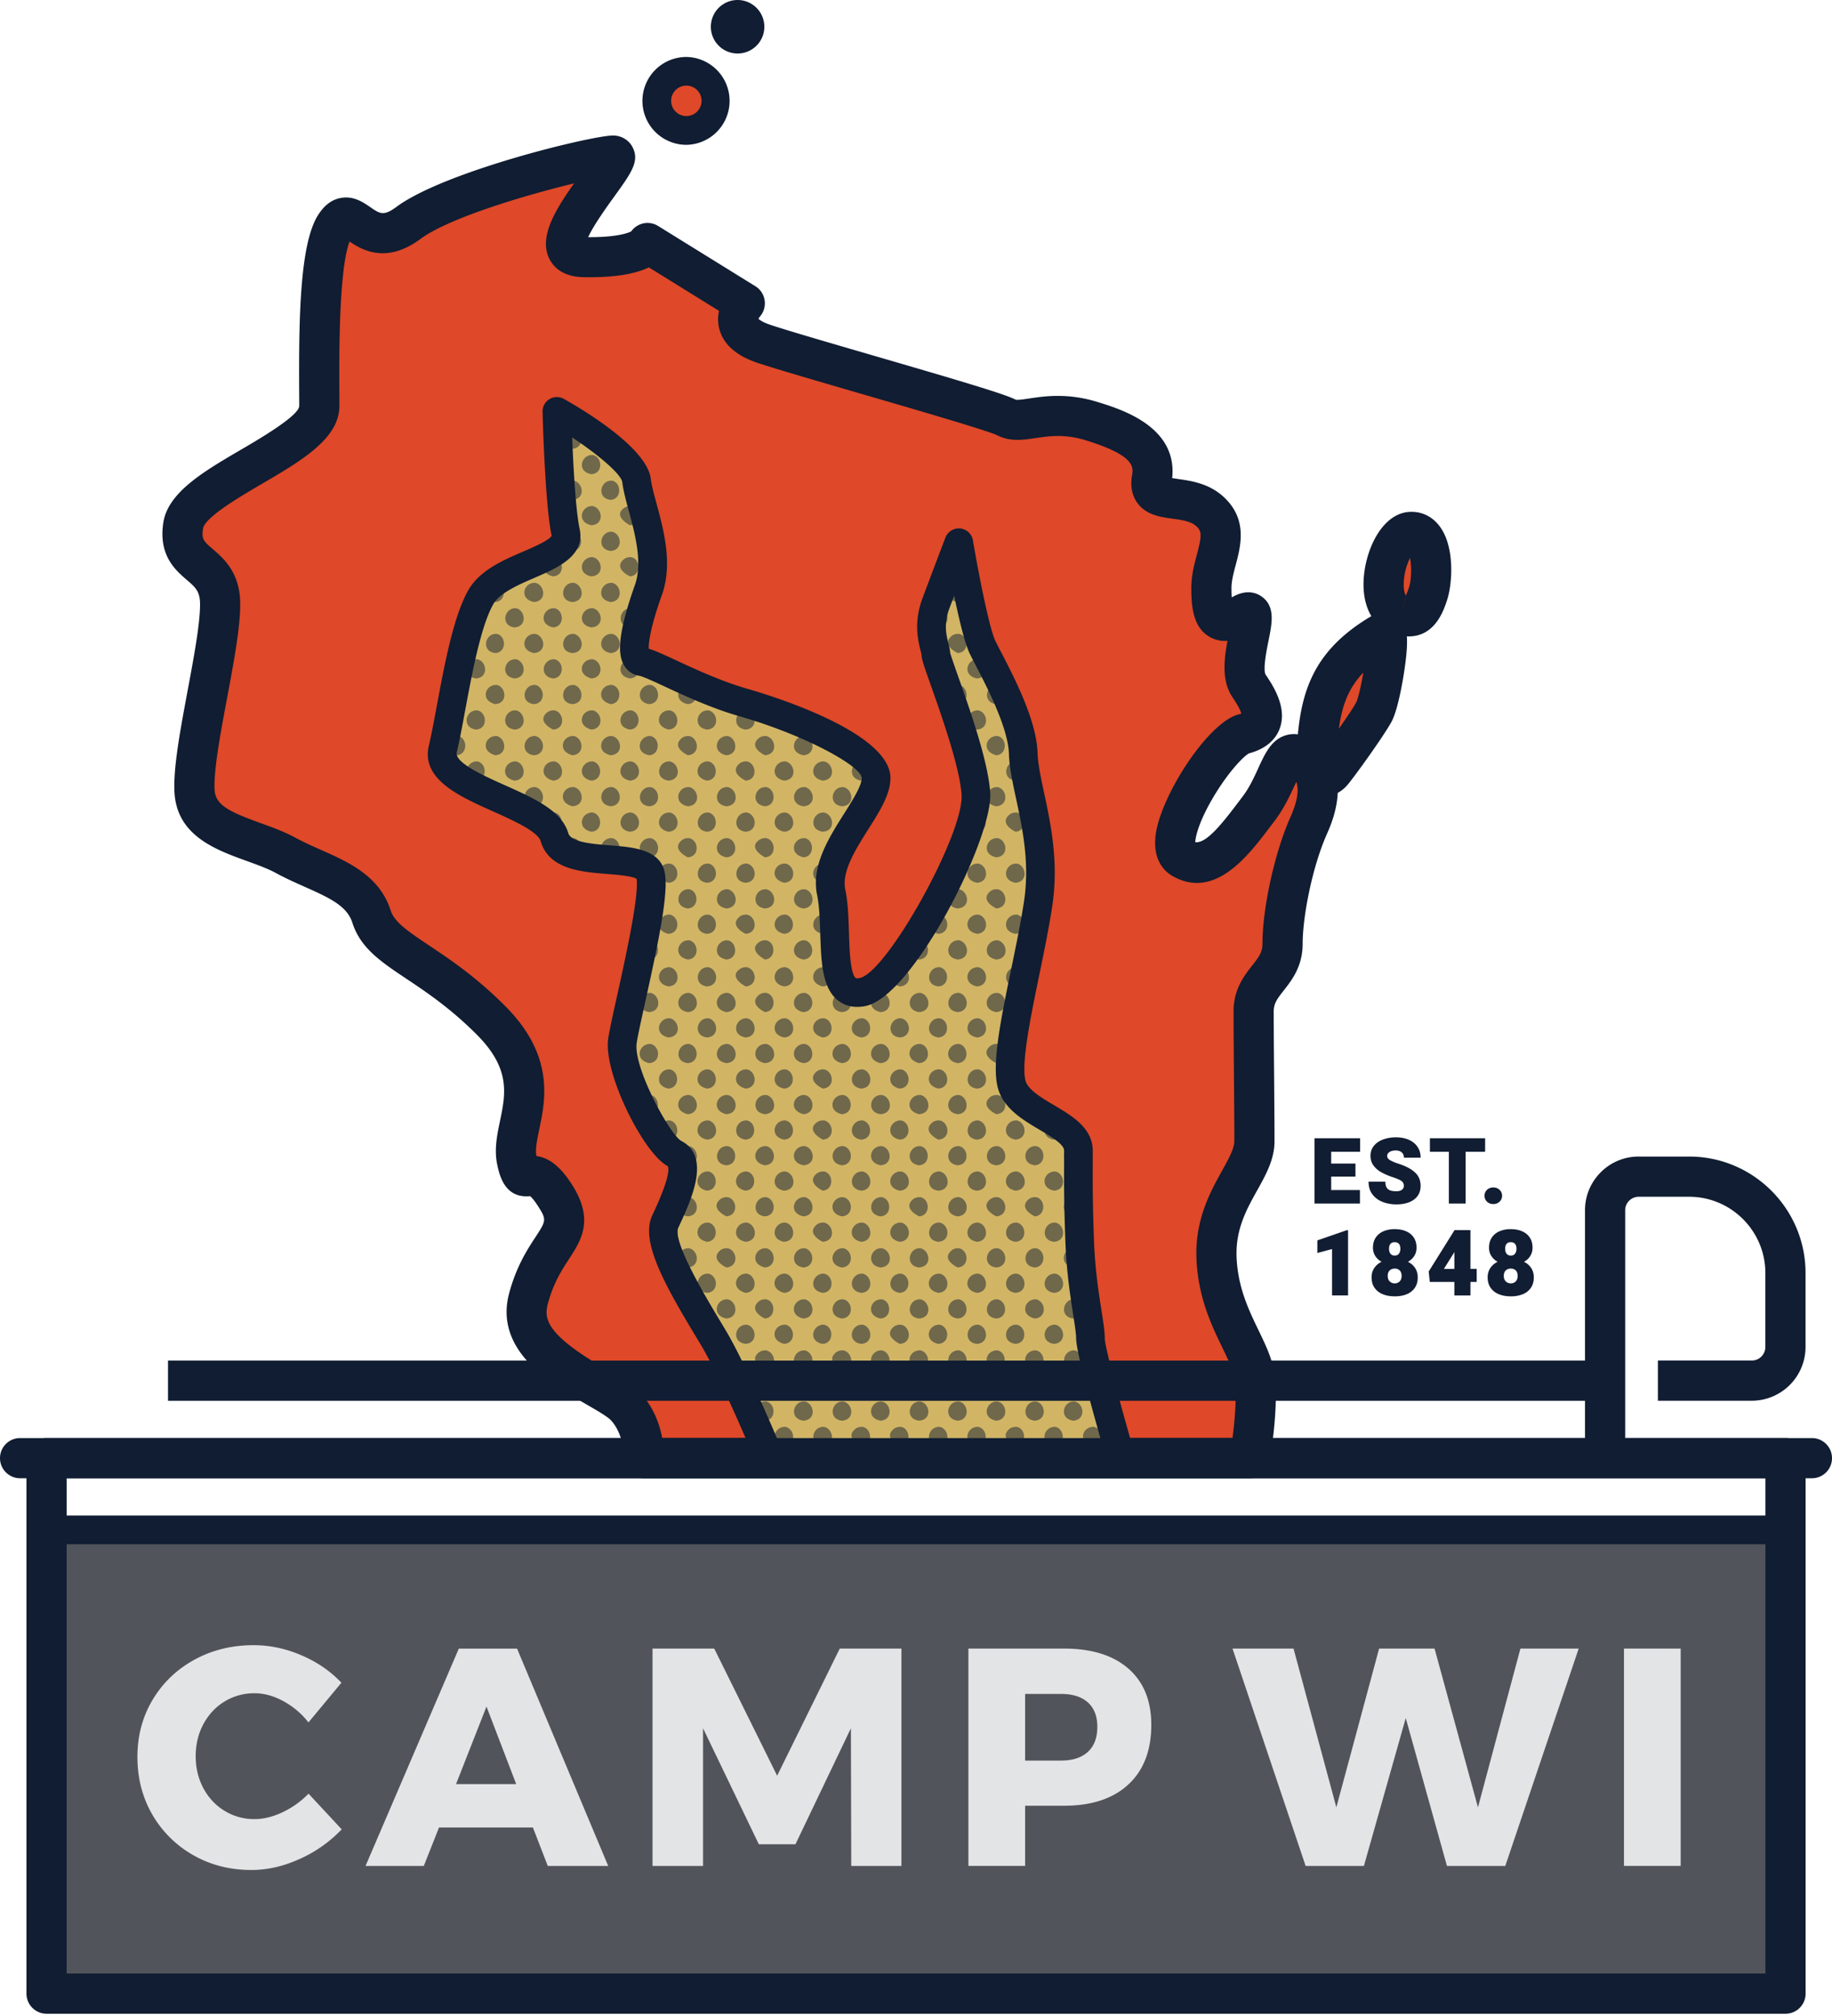 <svg width="180" height="198" viewBox="0 0 180 198" fill="none" xmlns="http://www.w3.org/2000/svg"><path d="M175.432 150.273H4.574v45.535h170.858v-45.535z" fill="#51545A"/><path fill-rule="evenodd" clip-rule="evenodd" d="M122.801 143.212H63.267s.13-3.006-1.816-5.093c-1.945-2.087-11.104-4.805-9.503-10.654 1.602-5.848 5.127-6.102 2.6-10.05-2.532-3.948-3.04-.034-3.762-3.463-.721-3.434 3.396-7.794-2.532-13.733-5.927-5.944-10.665-6.801-11.753-10.208-1.089-3.406-5.008-4.14-8.42-5.995-3.412-1.855-8.776-2.2-8.973-6.367-.198-4.168 2.52-13.863 2.52-18.296s-4.263-3.547-3.631-7.72c.637-4.174 13.383-7.67 13.383-11.77 0-4.101-.265-14.805 1.534-17.682 1.805-2.87 2.854 2.933 7.224-.293 4.371-3.232 18.386-6.615 20.09-6.615 1.703 0-8.601 9.892-2.832 9.976 5.77.085 6.232-1.393 6.232-1.393l9.56 5.922s-2.369 2.572 1.9 3.993c4.27 1.421 22.17 6.373 23.795 7.22 1.624.845 4.021-.982 8.392.366 4.371 1.353 6.367 2.86 5.893 5.685-.468 2.825 3.446 1.11 5.725 3.197 2.278 2.087.135 4.727.135 7.501 0 2.775.536 4.106 3.017 2.623 2.482-1.483-.908 4.703.7 7.027 1.601 2.324 1.895 4.055-.553 4.692-2.453.638-8.838 10.626-6.001 12.239 2.837 1.613 5.386-2.16 7.484-4.913 2.098-2.752 2.33-6.265 4.084-5.126 1.759 1.14 2.363 3.344.84 6.762-1.523 3.412-2.583 8.578-2.583 11.64 0 3.063-2.843 3.627-2.843 6.65 0 3.023.079 9.706.079 12.729 0 3.023-3.953 5.86-3.722 11.466.231 5.606 3.373 8.73 3.756 11.753.395 3.034-.485 7.93-.485 7.93z" fill="#DF4828"/><path d="M122.801 145.185H63.267a1.976 1.976 0 0 1-1.974-2.058c0-.011.051-2.228-1.285-3.655-.333-.355-1.427-.987-2.397-1.545-3.418-1.968-9.137-5.262-7.569-10.975.716-2.617 1.788-4.258 2.572-5.454 1.043-1.601 1.105-1.697.27-3.006-.4-.631-.67-.902-.795-1.015-2.52.26-3.023-2.098-3.237-3.107-.31-1.467-.011-2.899.276-4.281.547-2.634 1.066-5.115-2.273-8.465-2.605-2.612-4.996-4.208-6.914-5.488-2.527-1.686-4.523-3.023-5.318-5.51-.52-1.613-2.115-2.391-4.687-3.53-.914-.407-1.855-.824-2.797-1.337-.824-.451-1.833-.812-2.9-1.201-3.073-1.112-6.897-2.493-7.1-6.808-.112-2.397.576-6.057 1.297-9.931.598-3.204 1.219-6.514 1.219-8.46 0-1.28-.44-1.664-1.326-2.425-1.105-.953-2.769-2.397-2.284-5.595.451-2.978 3.97-5.036 7.699-7.213 1.692-.987 5.656-3.305 5.656-4.258 0-.412 0-.897-.005-1.427-.04-7.202.067-14.472 1.844-17.297.603-.96 1.32-1.517 2.194-1.692 1.274-.26 2.239.406 2.944.89.959.66 1.314.909 2.588-.033 4.738-3.502 19.215-7 21.262-7 .83 0 1.568.447 1.93 1.157.699 1.37-.125 2.51-1.76 4.777-.672.93-2.081 2.876-2.606 4.05 2.86.016 3.954-.424 4.224-.565.226-.315.547-.57.92-.705a1.962 1.962 0 0 1 1.725.17l9.56 5.921c.502.31.835.83.913 1.41a1.999 1.999 0 0 1-.501 1.608c-.029.04-.08.118-.108.186.119.107.435.344 1.185.592 1.709.57 5.724 1.737 9.965 2.972 8.827 2.566 13.096 3.835 14.117 4.371.175.056.868-.045 1.376-.124 1.489-.22 3.739-.553 6.683.355 2.374.733 7.851 2.431 7.32 7.473.181.028.384.056.553.085 1.286.18 3.046.423 4.495 1.754 2.386 2.188 1.698 4.805 1.19 6.711-.214.806-.412 1.562-.412 2.245 0 .389.012.688.029.924 1.443-.862 2.459-.428 2.932-.09 1.365.97 1.032 2.6.683 4.326-.175.857-.587 2.87-.277 3.367.931 1.348 2.087 3.367 1.371 5.285-.305.823-1.077 1.911-3.006 2.425-.468.23-1.918 1.658-3.429 4.162-1.405 2.329-1.833 3.908-1.861 4.562 1.066.153 2.6-1.76 4.218-3.908l.44-.58c.66-.864 1.122-1.879 1.534-2.776.666-1.455 1.292-2.825 2.741-3.243.564-.163 1.45-.225 2.459.429 1.325.863 4.134 3.48 1.568 9.221-1.489 3.333-2.408 8.223-2.408 10.84 0 2.222-1.072 3.581-1.85 4.574-.671.851-.993 1.291-.993 2.08 0 1.507.017 3.932.04 6.351.017 2.431.039 4.867.039 6.384 0 1.766-.829 3.26-1.709 4.839-1.049 1.878-2.126 3.824-2.019 6.548.124 2.972 1.202 5.206 2.155 7.174.716 1.483 1.393 2.888 1.59 4.405.417 3.288-.468 8.307-.507 8.516a1.962 1.962 0 0 1-1.935 1.618zm-57.735-3.947h56.032c.22-1.709.434-4.106.231-5.697-.113-.879-.632-1.951-1.229-3.186-1.066-2.2-2.386-4.941-2.544-8.73-.158-3.836 1.387-6.61 2.51-8.635.648-1.167 1.212-2.177 1.212-2.916 0-1.506-.017-3.931-.039-6.35-.017-2.431-.04-4.867-.04-6.379 0-2.188 1.061-3.536 1.839-4.523.677-.863 1.004-1.314 1.004-2.132 0-3.52 1.207-8.99 2.752-12.447.671-1.506.863-2.662.57-3.457-.045.102-.096.209-.141.305-.474 1.026-1.061 2.306-1.98 3.519l-.428.564c-2.172 2.876-5.449 7.23-9.605 4.867-.761-.434-1.991-1.54-1.658-4.072.502-3.813 5.126-11.015 8.132-11.799.119-.028.209-.062.282-.09-.073-.248-.282-.739-.851-1.573-1.1-1.596-.857-3.711-.508-5.567a3.042 3.042 0 0 1-1.737-.378c-1.602-.908-1.821-2.853-1.821-4.822 0-1.195.287-2.29.547-3.254.496-1.883.49-2.3-.04-2.792-.547-.502-1.432-.626-2.374-.755-1.202-.17-2.561-.356-3.424-1.534-.53-.722-.71-1.63-.535-2.685.141-.835.327-1.974-4.535-3.474-2.087-.643-3.604-.417-4.94-.22-1.241.186-2.521.372-3.785-.282-.941-.457-8.138-2.55-13.388-4.078-4.287-1.246-8.33-2.425-10.113-3.017-2.126-.705-3.4-1.838-3.79-3.355a3.723 3.723 0 0 1-.022-1.76l-6.898-4.275c-1.224.598-3.203 1.02-6.39.964-2.064-.028-2.983-.992-3.383-1.799-1.06-2.109.547-4.765 2.43-7.416-4.698 1.14-12.26 3.361-15.097 5.46-3.34 2.47-5.713 1.105-6.966.253-1.071 2.803-1.02 11.336-1.003 14.68.005.542.005 1.032.005 1.45 0 3.22-3.7 5.38-7.614 7.67-2.103 1.23-5.617 3.282-5.786 4.399-.158 1.043.056 1.23.964 2.013 1.072.925 2.69 2.324 2.69 5.409 0 2.312-.625 5.651-1.285 9.187-.654 3.48-1.326 7.078-1.235 9.018.073 1.523 1.427 2.172 4.494 3.283 1.157.417 2.358.851 3.446 1.444.801.434 1.67.823 2.51 1.195 2.702 1.196 5.764 2.555 6.847 5.939.36 1.122 1.534 1.945 3.75 3.429 2.07 1.382 4.642 3.096 7.518 5.984 4.845 4.856 3.942 9.193 3.345 12.058-.226 1.077-.418 2.007-.282 2.662 1.297.186 2.38 1.071 3.49 2.808 2.217 3.457.886 5.493-.287 7.292-.71 1.089-1.511 2.318-2.07 4.343-.417 1.517-.27 3.057 5.73 6.508 1.438.829 2.578 1.484 3.31 2.273 1.36 1.45 1.935 3.159 2.183 4.473zM122.7 73.994h-.006.006zm-60.944-50.73c0 .006 0 .006 0 0 0 .006 0 .006 0 0zm0-.005zm.005-.012c0 .006 0 .006-.005.012 0 0 .005-.006.005-.012zm0-.005s0 .005 0 0c0 .005 0 0 0 0z" fill="#101D32"/><path fill-rule="evenodd" clip-rule="evenodd" d="M137.668 60.43c1.5.384 2.069-.372 2.645-2.126.575-1.754.519-6.21-1.737-6.057-2.256.152-4.129 7.355-.908 8.184z" fill="#DF4828"/><path d="M138.401 62.506c-.372 0-.778-.05-1.224-.164-2.228-.575-3.44-2.774-3.17-5.752.271-2.933 1.912-6.142 4.433-6.311 1.179-.08 2.228.4 2.967 1.353 1.579 2.03 1.286 5.747.778 7.287-.338 1.038-1.179 3.587-3.784 3.587zm-.277-3.88l-.451 1.805.463-1.805h-.012zm.418-3.83a6.142 6.142 0 0 0-.615 2.318c-.051.846.124 1.264.203 1.376a7.6 7.6 0 0 0 .31-.806c.254-.767.254-2.053.102-2.888z" fill="#101D32"/><path fill-rule="evenodd" clip-rule="evenodd" d="M135.947 62.1c.886-.508-.265 6.581-.964 7.856-.705 1.275-3.435 5.087-4.094 5.86-.66.772-1.788.79-1.41-3.412.378-4.207 1.517-7.456 6.468-10.304z" fill="#DF4828"/><path d="M130.212 78.185c-.322 0-.643-.062-.948-.192-1.928-.818-1.974-3.373-1.754-5.77.435-4.777 1.861-8.623 7.451-11.838a2.095 2.095 0 0 1 2.537.316c.739.722 1.01 1.76.446 5.392-.13.84-.603 3.666-1.235 4.816-.79 1.433-3.627 5.375-4.326 6.193-.609.705-1.387 1.083-2.171 1.083zm3.739-12.132c-1.5 1.574-2.109 3.328-2.403 5.522.728-1.038 1.416-2.059 1.698-2.578.214-.434.491-1.669.705-2.944zm41.481 131.724H4.574a1.976 1.976 0 0 1-1.974-1.974v-52.591c0-1.089.885-1.974 1.974-1.974h170.858c1.088 0 1.974.885 1.974 1.974v52.591a1.973 1.973 0 0 1-1.974 1.974zM6.548 193.829h166.91v-48.644H6.548v48.644z" fill="#101D32"/><path d="M159.68 143.212h-3.948V118.87c0-1.41.547-2.735 1.545-3.733a5.24 5.24 0 0 1 3.734-1.546h4.952c6.305 0 11.437 5.133 11.437 11.438v7.264a5.286 5.286 0 0 1-5.279 5.279h-9.227v-3.948h9.227c.733 0 1.331-.598 1.331-1.331v-7.264c0-4.129-3.361-7.49-7.489-7.49h-4.952c-.356 0-.688.141-.942.389a1.318 1.318 0 0 0-.389.942v24.342z" fill="#101D32"/><path fill-rule="evenodd" clip-rule="evenodd" d="M75.63 143.212s-3.418-8.263-5.533-11.81c-2.115-3.548-5.77-9.244-4.737-11.426 1.026-2.183 2.695-5.759.925-6.672-1.771-.908-5.59-8.212-5.127-11.133.468-2.922 3.215-13.372 2.775-16.13-.44-2.764-8.449-.35-9.464-3.83-1.015-3.48-11.894-4.703-10.97-8.657.926-3.948 1.879-11.635 3.729-14.9 1.85-3.271 8.956-3.553 8.335-6.407-.62-2.848-.851-11.855-.851-11.855s7.518 4.27 7.822 6.79c.305 2.522 2.47 7.096 1.168 10.75-1.303 3.655-1.974 6.835-.683 7.044 1.292.203 5.527 2.724 10.033 4.021 4.512 1.292 13.023 4.63 13.023 7.411 0 2.78-5.234 7.247-4.41 11.2.823 3.954-.57 10.547 3.084 9.82 3.655-.728 11.398-15.335 11.139-19.475-.26-4.14-3.937-13.033-3.937-13.71 0-.677-.953-2.425 0-4.969.954-2.543 2.256-5.99 2.256-5.99s1.405 8.365 2.33 10.271c.924 1.906 3.897 7.005 3.998 10.422.102 3.412 2.386 8.556 1.472 14.698-.908 6.136-3.39 14.77-2.617 17.776.773 3.001 6.565 3.773 6.565 6.554 0 2.78-.045 4.517.13 9.057s1.054 7.975 1.054 9.413c0 1.438 3.018 11.782 3.018 11.782l-34.527-.045z" fill="#D1B565"/><mask id="a" maskUnits="userSpaceOnUse" x="43" y="40" width="68" height="104"><path fill-rule="evenodd" clip-rule="evenodd" d="M75.63 143.212s-3.418-8.263-5.533-11.81c-2.115-3.548-5.77-9.244-4.737-11.426 1.026-2.183 2.695-5.759.925-6.672-1.771-.908-5.59-8.212-5.127-11.133.468-2.922 3.215-13.372 2.775-16.13-.44-2.764-8.449-.35-9.464-3.83-1.015-3.48-11.894-4.703-10.97-8.657.926-3.948 1.879-11.635 3.729-14.9 1.85-3.271 8.956-3.553 8.335-6.407-.62-2.848-.851-11.855-.851-11.855s7.518 4.27 7.822 6.79c.305 2.522 2.47 7.096 1.168 10.75-1.303 3.655-1.974 6.835-.683 7.044 1.292.203 5.527 2.724 10.033 4.021 4.512 1.292 13.023 4.63 13.023 7.411 0 2.78-5.234 7.247-4.41 11.2.823 3.954-.57 10.547 3.084 9.82 3.655-.728 11.398-15.335 11.139-19.475-.26-4.14-3.937-13.033-3.937-13.71 0-.677-.953-2.425 0-4.969.954-2.543 2.256-5.99 2.256-5.99s1.405 8.365 2.33 10.271c.924 1.906 3.897 7.005 3.998 10.422.102 3.412 2.386 8.556 1.472 14.698-.908 6.136-3.39 14.77-2.617 17.776.773 3.001 6.565 3.773 6.565 6.554 0 2.78-.045 4.517.13 9.057s1.054 7.975 1.054 9.413c0 1.438 3.018 11.782 3.018 11.782l-34.527-.045z" fill="#D1B565"/></mask><g mask="url(#a)"><path opacity=".5" d="M54.419 34.657c.022 0 .045 0 .067.005.942.203.987 1.8-.13 1.884h-.005s-.547-.045-.795-.434c-.367-.57.056-1.455.851-1.455h.012zm3.756 0c.022 0 .045 0 .067.005.93.203 1.111 1.788-.13 1.884h-.005s-.547-.045-.795-.434c-.367-.57.056-1.455.851-1.455h.012zm3.79 0h.067c.93.203 1.111 1.787-.13 1.883h-.005s-.84-.152-.936-.812c-.08-.558.383-1.077.998-1.077l.005.006zm-1.89 2.52c.023 0 .045 0 .068.006.93.203 1.11 1.788-.13 1.884h-.005s-.74-.107-.909-.682c-.169-.576.294-1.207.97-1.207h.006zm3.784 0c.023 0 .046 0 .068.006.93.203 1.111 1.788-.13 1.884h-.005s-.547-.045-.795-.434c-.367-.57.056-1.455.851-1.455h.011zm-7.551 0c.022 0 .05 0 .073.006.914.198 1.184 1.782-.13 1.884h-.005s-.451-.023-.717-.327c-.473-.547-.073-1.557.767-1.562h.012zm-3.807-.005c.028 0 .062 0 .096.006.93.203 1.11 1.787-.13 1.883h-.005s-1.67-.75-.62-1.663a.982.982 0 0 1 .653-.226h.006zm9.531 2.504c.93.203 1.111 1.793-.135 1.884 0 0-.547-.045-.795-.434-.378-.593.084-1.512.93-1.45zm-3.784 0c.942.203.987 1.805-.136 1.884 0 0-.738-.107-.907-.683-.18-.598.327-1.252 1.043-1.201zm-3.762 0c.93.203 1.111 1.793-.135 1.884 0 0-.451-.023-.716-.327-.491-.57-.046-1.625.851-1.557zm-1.89 2.515c.915.198 1.05 1.8-.134 1.884 0 0-.548-.045-.796-.434-.383-.587.08-1.506.93-1.45zm3.785 0c.936.203 1.05 1.8-.135 1.884 0 0-.547-.045-.795-.434-.378-.587.084-1.506.93-1.45zm3.762 0c.92.198 1.184 1.788-.136 1.884 0 0-.642-.073-.862-.553-.282-.609.23-1.381.998-1.33zm3.784 0c.936.203 1.05 1.8-.135 1.884 0 0-.739-.107-.908-.682-.175-.593.333-1.252 1.043-1.202zm-9.44 2.499c.93.203 1.11 1.793-.136 1.884 0 0-.739-.108-.908-.683-.175-.598.333-1.252 1.043-1.201zm3.76 0c.937.203 1.05 1.799-.135 1.884 0 0-.642-.08-.862-.553-.282-.61.23-1.388.998-1.331zm3.785 0c.93.203 1.111 1.793-.135 1.884 0 0-1.67-.756-.62-1.664.203-.175.468-.243.755-.22zm-9.435 2.52c.913.198 1.049 1.8-.136 1.884 0 0-1.799-.913-.513-1.742.186-.124.412-.158.649-.141zm11.33 0c.93.204 1.015 1.806-.135 1.884 0 0-.739-.107-.908-.682-.175-.598.333-1.252 1.043-1.201zm-7.546 0c.92.198 1.184 1.789-.135 1.884 0 0-1.67-.75-.62-1.663.202-.175.468-.243.755-.22zm3.762 0c.936.204.959 1.806-.136 1.884 0 0-.45-.022-.716-.327-.49-.57-.05-1.624.852-1.556zm43.562 2.494c.93.203 1.111 1.793-.136 1.883 0 0-.547-.045-.795-.434-.378-.587.085-1.506.931-1.45zm-45.457 0c.92.197 1.184 1.787-.136 1.883 0 0-.738-.107-.907-.682-.18-.592.327-1.252 1.043-1.201zm3.784 0c.942.203.987 1.804-.135 1.883 0 0-1.8-.913-.513-1.742a1.07 1.07 0 0 1 .648-.141zm3.79 0c.936.203 1.05 1.799-.135 1.883 0 0-.739-.107-.908-.682-.175-.592.327-1.252 1.043-1.201zm3.79 0c.93.203 1.111 1.793-.135 1.883 0 0-.74-.107-.908-.682-.175-.592.327-1.252 1.043-1.201zm3.784 0c.942.203.987 1.804-.135 1.883 0 0-.547-.045-.795-.434-.378-.587.084-1.506.93-1.45zm3.79 0c.937.203 1.05 1.799-.135 1.883 0 0-.739-.107-.908-.682-.175-.592.333-1.252 1.043-1.201zm3.79 0c.93.203 1.111 1.793-.135 1.883 0 0-1.8-.913-.513-1.742.186-.119.417-.158.648-.141zm3.79 0c.936.203 1.05 1.799-.135 1.883 0 0-.547-.045-.795-.434-.384-.587.079-1.506.93-1.45zm3.785 0c.93.203 1.015 1.799-.136 1.883 0 0-.739-.107-.908-.682-.175-.592.333-1.252 1.044-1.201zm3.79 0c.93.203 1.11 1.793-.136 1.883 0 0-1.67-.75-.62-1.664.203-.169.468-.236.756-.22zm3.79 0c.93.203 1.11 1.793-.136 1.883 0 0-.451-.022-.716-.327-.49-.564-.05-1.618.852-1.556zm3.784 0c.93.203 1.111 1.793-.136 1.883 0 0-.738-.107-.908-.682-.174-.592.333-1.252 1.044-1.201zm-45.429 0c.936.203.959 1.804-.135 1.883 0 0-.739-.107-.908-.682-.175-.592.333-1.252 1.043-1.201zm-1.89 2.52c.92.198 1.185 1.788-.134 1.884 0 0-.548-.045-.796-.434-.383-.587.08-1.511.93-1.45zm3.785 0c.942.204.987 1.805-.135 1.884 0 0-.547-.045-.795-.434-.378-.587.084-1.511.93-1.45zm7.546 0c.93.204 1.111 1.794-.135 1.884 0 0-.547-.045-.795-.434-.378-.587.084-1.511.93-1.45zm37.883 0c.942.204.987 1.805-.136 1.884 0 0-.547-.045-.795-.434-.378-.587.085-1.511.931-1.45zm-3.785 0c.931.204 1.111 1.794-.135 1.884 0 0-.451-.022-.716-.327-.49-.564-.05-1.618.851-1.556zm-3.79 0c.937.204 1.05 1.8-.135 1.884 0 0-.547-.045-.795-.434-.378-.587.084-1.511.93-1.45zm-3.79 0c.942.204.988 1.805-.135 1.884 0 0-.547-.045-.795-.434-.378-.587.085-1.511.93-1.45zm-3.784 0c.93.204 1.111 1.794-.135 1.884 0 0-.739-.107-.908-.682-.18-.592.327-1.252 1.043-1.201zm-26.518 0c.93.204 1.11 1.794-.136 1.884 0 0-.45-.022-.716-.327-.49-.564-.05-1.618.852-1.556zm22.728 0c.937.204 1.05 1.8-.135 1.884 0 0-.547-.045-.795-.434-.378-.587.079-1.511.93-1.45zm-3.79 0c.92.198 1.185 1.788-.135 1.884 0 0-.739-.107-.908-.682-.175-.592.333-1.252 1.043-1.201zm-3.79 0c.931.204 1.111 1.794-.135 1.884 0 0-.739-.107-.908-.682-.175-.592.333-1.252 1.043-1.201zm-3.784 0c.936.204 1.05 1.8-.135 1.884 0 0-.451-.022-.716-.327-.491-.564-.051-1.618.851-1.556zm-3.79 0c.93.204 1.111 1.794-.135 1.884 0 0-.739-.107-.908-.682-.175-.592.327-1.252 1.043-1.201zm-13.23 2.499c.913.197 1.048 1.8-.136 1.884 0 0-.739-.107-.908-.683-.175-.597.333-1.252 1.043-1.201zm-3.785 0c.93.203 1.11 1.794-.136 1.884 0 0-.738-.107-.908-.683-.18-.597.328-1.252 1.044-1.201zm-3.79 0c.92.197 1.184 1.788-.136 1.884 0 0-.738-.107-.908-.683-.174-.597.328-1.252 1.044-1.201zm-3.79 0c.93.203 1.111 1.794-.135 1.884 0 0-.452-.023-.717-.327-.49-.57-.045-1.625.852-1.557zm22.7 0c.92.197 1.184 1.788-.135 1.884 0 0-.643-.074-.863-.553-.276-.615.237-1.387.998-1.331zm3.79 0c.93.203 1.015 1.805-.135 1.884 0 0-.74-.107-.908-.683-.175-.597.327-1.252 1.043-1.201zm3.784 0c.942.203.987 1.805-.135 1.884 0 0-.739-.107-.908-.683-.175-.597.333-1.252 1.043-1.201zm3.79 0c.92.197 1.185 1.788-.135 1.884 0 0-.643-.074-.863-.553-.276-.615.237-1.387.998-1.331zm3.79 0c.936.203.965 1.805-.135 1.884 0 0-1.67-.75-.62-1.664.203-.175.468-.242.755-.22zm3.79 0c.93.203 1.111 1.794-.135 1.884 0 0-.547-.045-.795-.435-.384-.592.079-1.511.93-1.449zm7.575 0c.919.197 1.184 1.788-.136 1.884 0 0-.451-.023-.716-.327-.49-.57-.05-1.625.852-1.557zm3.79 0c.93.203 1.11 1.794-.136 1.884 0 0-.451-.023-.716-.327-.49-.57-.05-1.625.852-1.557zm3.784 0c.919.197 1.184 1.788-.136 1.884 0 0-.738-.107-.908-.683-.174-.597.333-1.252 1.044-1.201zm3.79 0c.93.203 1.111 1.794-.136 1.884 0 0-.738-.107-.908-.683-.174-.597.333-1.252 1.044-1.201zm-45.457 0c.92.197 1.184 1.788-.136 1.884 0 0-.642-.074-.862-.553-.282-.615.23-1.387.998-1.331zm30.303 0c.93.203 1.11 1.794-.136 1.884 0 0-.739-.107-.908-.683-.175-.597.333-1.252 1.044-1.201zm-26.519 0c.942.203.987 1.805-.135 1.884 0 0-1.67-.75-.62-1.664.203-.175.468-.242.755-.22zm5.685 2.521c.93.203 1.111 1.794-.135 1.884 0 0-.547-.045-.795-.435-.378-.592.078-1.511.93-1.449zm3.79 0c.936.203 1.05 1.8-.135 1.884 0 0-1.67-.756-.62-1.664.197-.175.468-.242.755-.22zm3.784 0c.937.203 1.05 1.8-.135 1.884 0 0-.451-.023-.716-.327-.485-.57-.045-1.625.851-1.557zm3.79 0c.93.203 1.111 1.794-.135 1.884 0 0-.739-.108-.908-.683-.175-.598.333-1.257 1.043-1.201zm3.79 0c.937.203 1.05 1.8-.135 1.884 0 0-.739-.108-.908-.683-.175-.598.327-1.257 1.043-1.201zm3.79 0c.942.203.987 1.805-.135 1.884 0 0-.547-.045-.795-.435-.384-.592.079-1.511.93-1.449zm3.784 0c.942.203.988 1.805-.135 1.884 0 0-1.67-.756-.62-1.664.203-.175.468-.242.755-.22zm3.79 0c.931.203 1.112 1.794-.135 1.884 0 0-.547-.045-.795-.435-.378-.592.084-1.511.93-1.449zm3.79 0c.931.203 1.111 1.794-.135 1.884 0 0-1.67-.756-.62-1.664.197-.175.468-.242.755-.22zm3.785 0c.936.203.959 1.805-.136 1.884 0 0-1.669-.756-.62-1.664.203-.175.468-.242.756-.22zm-37.883 0c.942.203.987 1.805-.135 1.884 0 0-.739-.108-.908-.683-.175-.598.333-1.257 1.043-1.201zm-18.91 0c.93.203 1.111 1.794-.135 1.884 0 0-1.67-.756-.62-1.664.202-.175.467-.242.755-.22zm3.79 0c.936.203.959 1.805-.136 1.884 0 0-1.669-.756-.62-1.664.197-.175.468-.242.756-.22zm3.79 0c.92.197 1.184 1.788-.136 1.884 0 0-.738-.108-.907-.683-.181-.598.327-1.257 1.043-1.201zm3.784 0c.92.197 1.184 1.788-.135 1.884 0 0-.451-.023-.717-.327-.49-.57-.045-1.625.852-1.557zm3.762 0c.93.203 1.11 1.794-.136 1.884 0 0-.642-.074-.862-.553-.282-.615.23-1.387.998-1.331zm-17.021 2.493c.93.203 1.111 1.793-.135 1.883 0 0-.643-.073-.863-.552-.277-.61.237-1.388.998-1.331zm3.79 0c.936.203 1.049 1.799-.136 1.883 0 0-.547-.045-.795-.434-.383-.586.08-1.511.93-1.45zm3.79 0c.93.203 1.11 1.793-.136 1.883 0 0-.45-.022-.716-.327-.49-.564-.05-1.618.852-1.556zm3.784 0c.93.203 1.015 1.804-.135 1.883 0 0-.739-.107-.908-.682-.175-.598.333-1.252 1.043-1.201zm26.49 0c.92.197 1.185 1.788-.135 1.883 0 0-1.67-.75-.62-1.663.203-.17.468-.243.755-.22zm-22.728 0c.92.197 1.184 1.788-.136 1.883 0 0-.642-.073-.862-.552-.282-.61.23-1.388.998-1.331zm3.784 0c.92.197 1.185 1.788-.135 1.883 0 0-.451-.022-.716-.327-.491-.564-.045-1.618.851-1.556zm3.79 0c.93.203 1.111 1.793-.135 1.883 0 0-.643-.073-.863-.552-.276-.61.237-1.388.998-1.331zm3.79 0c.93.203 1.015 1.804-.135 1.883 0 0-.74-.107-.908-.682-.175-.598.327-1.252 1.043-1.201zm3.784 0c.92.197 1.185 1.788-.135 1.883 0 0-.739-.107-.908-.682-.175-.598.333-1.252 1.043-1.201zm3.79 0c.93.203 1.111 1.793-.135 1.883 0 0-.643-.073-.863-.552-.276-.61.237-1.388.998-1.331zm7.58 0c.93.203 1.111 1.793-.135 1.883 0 0-.739-.107-.908-.682-.18-.598.327-1.252 1.043-1.201zm3.785 0c.93.203 1.11 1.793-.136 1.883 0 0-.739-.107-.908-.682-.175-.598.333-1.252 1.044-1.201zm3.79 0c.93.203 1.11 1.793-.136 1.883 0 0-.451-.022-.716-.327-.49-.564-.05-1.618.852-1.556zm3.79 0c.93.203 1.11 1.793-.136 1.883 0 0-.643-.073-.863-.552-.276-.61.237-1.388.998-1.331zm3.784 0c.936.203 1.049 1.799-.136 1.883 0 0-.547-.045-.795-.434-.378-.586.085-1.511.93-1.45zm3.79 0c.93.203 1.111 1.793-.136 1.883 0 0-.451-.022-.716-.327-.491-.564-.045-1.618.852-1.556zm-58.688 2.52c.93.204 1.111 1.794-.135 1.884 0 0-.452-.022-.717-.327-.49-.564-.045-1.624.852-1.556zm3.79 0c.942.204.987 1.806-.136 1.884 0 0-.45-.022-.716-.327-.49-.564-.05-1.624.852-1.556zm3.79 0c.92.198 1.184 1.789-.136 1.884 0 0-.738-.107-.907-.682-.181-.598.327-1.252 1.043-1.201zm3.784 0c.92.198 1.184 1.789-.135 1.884 0 0-.451-.022-.717-.327-.49-.564-.045-1.624.852-1.556zm3.762 0c.93.204 1.11 1.794-.136 1.884 0 0-.642-.073-.862-.552-.282-.61.23-1.388.998-1.331zm41.667 0c.942.204.987 1.806-.136 1.884 0 0-.451-.022-.716-.327-.485-.564-.045-1.624.852-1.556zm-3.785 0c.931.204 1.111 1.794-.135 1.884 0 0-.451-.022-.716-.327-.49-.564-.05-1.624.851-1.556zm-3.79 0c.937.204 1.05 1.8-.135 1.884 0 0-1.67-.75-.62-1.663.203-.175.468-.243.755-.22zm-3.79 0c.92.198 1.185 1.789-.135 1.884 0 0-.451-.022-.716-.327-.49-.564-.045-1.624.852-1.556zm-3.784 0c.92.198 1.185 1.789-.135 1.884 0 0-.547-.045-.795-.434-.384-.592.079-1.511.93-1.45zm-3.79 0c.937.204 1.05 1.8-.135 1.884 0 0-.643-.073-.863-.552-.276-.61.237-1.388.998-1.331zm-3.79 0c.936.204 1.05 1.8-.135 1.884 0 0-.547-.045-.795-.434-.378-.592.084-1.511.93-1.45zm-3.79 0c.937.204 1.05 1.8-.135 1.884 0 0-.84-.152-.936-.812-.08-.58.423-1.116 1.071-1.071zm-3.784 0c.93.204 1.111 1.794-.135 1.884 0 0-1.67-.75-.62-1.663.197-.175.468-.243.755-.22zm-3.79 0c.93.204 1.111 1.794-.135 1.884 0 0-.547-.045-.795-.434-.378-.592.078-1.511.93-1.45zm-3.79 0c.936.204 1.05 1.8-.135 1.884 0 0-.643-.073-.863-.552-.276-.61.237-1.388.998-1.331zm1.895 2.494c.93.203 1.111 1.793-.135 1.883 0 0-.643-.079-.863-.552-.276-.61.237-1.382.998-1.331zm3.79 0c.936.203 1.05 1.799-.135 1.883 0 0-.547-.045-.796-.434-.383-.587.08-1.506.931-1.45zm3.784 0c.931.203 1.111 1.793-.135 1.883 0 0-.947-.197-.947-.947.005-.536.485-.976 1.082-.936zm3.79 0c.93.203 1.111 1.793-.135 1.883 0 0-.948-.197-.948-.947 0-.536.486-.976 1.083-.936zm3.79 0c.936.203 1.05 1.799-.135 1.883 0 0-.643-.079-.863-.552-.276-.61.237-1.382.998-1.331zm-22.728 0c.93.203 1.11 1.793-.136 1.883 0 0-.947-.197-.947-.947 0-.536.48-.976 1.083-.936zm26.518 0c.93.203 1.111 1.793-.135 1.883 0 0-.547-.045-.795-.434-.384-.587.079-1.506.93-1.45zm3.785 0c.941.203.986 1.804-.136 1.883 0 0-.547-.045-.795-.434-.378-.587.085-1.506.93-1.45zm3.79 0c.93.203 1.11 1.793-.136 1.883 0 0-.739-.107-.908-.682-.175-.592.327-1.252 1.044-1.201zm3.79 0c.93.203 1.11 1.793-.136 1.883 0 0-.739-.107-.908-.682-.175-.592.327-1.252 1.043-1.201zm3.784 0c.93.203 1.111 1.793-.136 1.883 0 0-.547-.045-.795-.434-.378-.587.085-1.506.93-1.45zm3.79 0c.93.203 1.111 1.793-.136 1.883 0 0-.547-.045-.795-.434-.378-.587.085-1.506.931-1.45zm-53.003 0c.93.203 1.11 1.793-.136 1.883 0 0-.547-.045-.795-.434-.383-.587.08-1.506.93-1.45zm3.784 0c.942.203.987 1.804-.135 1.883 0 0-.547-.045-.795-.434-.378-.587.084-1.506.93-1.45zm-7.574 0c.93.203 1.11 1.793-.136 1.883 0 0-.547-.045-.795-.434-.383-.587.08-1.506.93-1.45zm-3.79 0c.93.203 1.111 1.793-.135 1.883 0 0-.74-.107-.908-.682-.175-.592.327-1.252 1.043-1.201zm18.91 0c.936.203 1.05 1.799-.135 1.883 0 0-.643-.079-.863-.552-.276-.61.237-1.382.998-1.331zm39.778 2.52c.93.204 1.111 1.794-.136 1.884 0 0-.84-.152-.936-.812-.079-.58.423-1.117 1.072-1.071zm-3.785 0c.937.204 1.05 1.8-.135 1.884 0 0-.451-.022-.716-.327-.49-.564-.05-1.618.851-1.556zm-3.79 0c.937.204 1.05 1.8-.135 1.884 0 0-.547-.045-.795-.434-.378-.587.084-1.506.93-1.45zm-7.574 0c.942.204.987 1.805-.135 1.884 0 0-.739-.107-.908-.682-.18-.592.327-1.252 1.043-1.201zm-3.79 0c.937.204 1.05 1.8-.135 1.884 0 0-.547-.045-.795-.434-.378-.587.079-1.506.93-1.45zm-3.79 0c.93.204 1.111 1.794-.135 1.884 0 0-.739-.107-.908-.682-.175-.592.333-1.252 1.043-1.201zm-3.79 0c.937.204.96 1.805-.135 1.884 0 0-1.67-.75-.62-1.663.203-.17.468-.237.755-.22zm-3.784 0c.93.204 1.111 1.794-.135 1.884 0 0-.74-.107-.908-.682-.175-.592.327-1.252 1.043-1.201zm-3.79 0c.942.204.987 1.805-.135 1.884 0 0-.739-.107-.908-.682-.175-.592.327-1.252 1.043-1.201zm-3.79 0c.936.204 1.05 1.8-.135 1.884 0 0-.547-.045-.795-.434-.378-.587.084-1.506.93-1.45zm26.518 0c.92.198 1.185 1.788-.135 1.884 0 0-.451-.022-.716-.327-.49-.564-.045-1.618.852-1.556zm-30.302 0c.942.204.987 1.805-.136 1.884 0 0-.947-.197-.947-.947 0-.536.48-.976 1.083-.936zm-7.546 0c.936.204 1.049 1.8-.136 1.884 0 0-.45-.022-.716-.327-.49-.564-.05-1.618.852-1.556zm-3.79 0c.93.204 1.11 1.794-.136 1.884 0 0-.84-.152-.936-.812-.084-.58.418-1.117 1.072-1.071zm-3.79 0c.936.204 1.049 1.8-.135 1.884 0 0-.452-.022-.717-.327-.49-.564-.045-1.618.852-1.556zm11.364 0c.93.204 1.111 1.794-.135 1.884 0 0-.451-.022-.717-.327-.49-.564-.045-1.618.852-1.556zm-13.26 2.499c.931.203 1.112 1.794-.134 1.884 0 0-.452-.023-.717-.327-.49-.564-.045-1.625.852-1.557zm3.79 0c.937.203 1.05 1.8-.135 1.884 0 0-.547-.045-.795-.435-.383-.592.08-1.511.93-1.449zm3.79 0c.931.203 1.112 1.794-.135 1.884 0 0-.547-.045-.795-.435-.383-.592.08-1.511.93-1.449zm3.785 0c.93.203 1.111 1.794-.135 1.884 0 0-1.67-.75-.62-1.664.202-.175.468-.242.755-.22zm3.762 0c.93.203 1.11 1.794-.136 1.884 0 0-.947-.192-.947-.948 0-.541.48-.981 1.083-.936zm3.784 0c.942.203.987 1.805-.135 1.884 0 0-.643-.074-.863-.553-.276-.61.237-1.387.998-1.331zm3.79 0c.936.203 1.05 1.8-.135 1.884 0 0-.948-.192-.948-.948 0-.541.485-.981 1.083-.936zm3.79 0c.93.203 1.111 1.794-.135 1.884 0 0-.547-.045-.796-.435-.383-.592.08-1.511.931-1.449zm3.784 0c.931.203 1.111 1.794-.135 1.884 0 0-.547-.045-.795-.435-.378-.592.084-1.511.93-1.449zm3.79 0c.937.203 1.05 1.8-.135 1.884 0 0-.948-.192-.948-.948 0-.541.486-.981 1.083-.936zm3.79 0c.942.203.987 1.805-.135 1.884 0 0-.643-.074-.863-.553-.276-.61.237-1.387.998-1.331zm7.575 0c.93.203 1.11 1.794-.136 1.884 0 0-1.67-.75-.62-1.664.203-.175.468-.242.756-.22zm3.79 0c.936.203 1.049 1.8-.136 1.884 0 0-.739-.107-.908-.683-.175-.597.327-1.252 1.044-1.201zm3.79 0c.93.203 1.11 1.794-.136 1.884 0 0-.451-.023-.716-.327-.49-.564-.05-1.625.852-1.557zm3.784 0c.936.203 1.049 1.8-.136 1.884 0 0-.547-.045-.795-.435-.378-.592.085-1.511.93-1.449zm3.79 0c.93.203 1.111 1.794-.136 1.884 0 0-.547-.045-.795-.435-.378-.592.085-1.511.931-1.449zm-18.939 0c.93.203 1.111 1.794-.135 1.884 0 0-.547-.045-.795-.435-.384-.592.079-1.511.93-1.449zm1.895 2.521c.93.203 1.111 1.794-.135 1.884 0 0-.739-.108-.908-.683-.18-.598.327-1.252 1.043-1.201zm-30.28 0c.93.203 1.111 1.794-.135 1.884 0 0-.948-.198-.948-.948 0-.541.485-.981 1.083-.936zm-3.784 0c.93.203 1.11 1.794-.136 1.884 0 0-.45-.023-.716-.327-.49-.57-.05-1.625.852-1.557zm-3.79 0c.891.197 1.11 1.794-.136 1.884 0 0-.947-.198-.947-.948 0-.541.48-.981 1.083-.936zm-3.79 0c.936.203.959 1.805-.135 1.884 0 0-.948-.198-.948-.948 0-.541.485-.981 1.083-.936zm15.126 0c.92.197 1.184 1.788-.136 1.884 0 0-.738-.108-.907-.683-.181-.598.327-1.252 1.043-1.201zm3.784 0c.936.203.965 1.805-.135 1.884 0 0-.643-.08-.863-.553-.276-.615.237-1.387.998-1.331zm3.79 0c.93.203 1.111 1.794-.135 1.884 0 0-1.67-.756-.62-1.664.202-.175.468-.243.755-.22zm3.79 0c.891.197 1.111 1.794-.135 1.884 0 0-.74-.108-.908-.683-.175-.598.327-1.252 1.043-1.201zm3.784 0c.92.197 1.185 1.788-.135 1.884 0 0-1.67-.756-.62-1.664.203-.175.468-.243.755-.22zm3.79 0c.93.203 1.111 1.794-.135 1.884 0 0-.643-.08-.863-.553-.276-.615.237-1.387.998-1.331zm3.79 0c.92.197 1.185 1.788-.135 1.884 0 0-1.67-.756-.62-1.664.203-.175.468-.243.755-.22zm7.575 0c.93.203 1.11 1.794-.136 1.884 0 0-.947-.198-.947-.948 0-.541.485-.981 1.082-.936zm3.79 0c.93.203 1.11 1.794-.136 1.884 0 0-.547-.045-.795-.435-.378-.592.084-1.511.93-1.449zm3.79 0c.936.203.958 1.805-.136 1.884 0 0-.947-.198-.947-.948 0-.541.479-.981 1.082-.936zm3.784 0c.891.197 1.111 1.794-.136 1.884 0 0-.947-.198-.947-.948.006-.541.485-.981 1.083-.936zm-51.108 2.493c.93.203 1.11 1.793-.136 1.883 0 0-.738-.107-.908-.682-.18-.592.328-1.252 1.044-1.201zm-3.79 0c.942.203.987 1.804-.136 1.883 0 0-.45-.022-.716-.327-.49-.564-.05-1.618.852-1.556zm-3.79 0c.93.203 1.111 1.793-.135 1.883 0 0-.74-.107-.908-.682-.175-.592.327-1.252 1.043-1.201zm11.364 0c.891.192 1.111 1.793-.135 1.883 0 0-.948-.197-.948-.947 0-.536.485-.976 1.083-.936zm7.546 0c.93.203 1.111 1.793-.135 1.883 0 0-.739-.107-.908-.682-.175-.592.333-1.252 1.043-1.201zm3.79 0c.92.197 1.184 1.788-.135 1.883 0 0-.547-.045-.795-.434-.378-.586.079-1.511.93-1.45zm3.79 0c.93.203 1.015 1.799-.135 1.883 0 0-.74-.107-.908-.682-.175-.592.327-1.252 1.043-1.201zm3.784 0c.897.192 1.111 1.793-.135 1.883 0 0-1.67-.75-.62-1.663.203-.17.468-.237.755-.22zm3.79 0c.92.197 1.185 1.788-.135 1.883 0 0-.739-.107-.908-.682-.175-.592.333-1.252 1.043-1.201zm3.79 0c.92.197 1.185 1.788-.135 1.883 0 0-.739-.107-.908-.682-.175-.592.327-1.252 1.043-1.201zm3.79 0c.942.203.987 1.804-.135 1.883 0 0-.547-.045-.795-.434-.384-.586.079-1.511.93-1.45zm3.785 0c.93.203 1.11 1.793-.136 1.883 0 0-.947-.197-.947-.947 0-.536.485-.976 1.083-.936zm3.79 0c.941.203.987 1.804-.136 1.883 0 0-.739-.107-.908-.682-.175-.592.327-1.252 1.044-1.201zm3.79 0c.93.203 1.11 1.793-.136 1.883 0 0-.739-.107-.908-.682-.175-.592.327-1.252 1.043-1.201zm3.784 0c.942.203.987 1.804-.136 1.883 0 0-.45-.022-.716-.327-.485-.564-.045-1.618.852-1.556zm3.79 0c.93.203 1.111 1.793-.136 1.883 0 0-.738-.107-.908-.682-.174-.592.333-1.252 1.044-1.201zm-45.457 0c.93.203 1.015 1.799-.136 1.883 0 0-.738-.107-.907-.682-.18-.592.327-1.252 1.043-1.201zm-5.651 2.52c.93.204 1.11 1.794-.136 1.885 0 0-.547-.046-.795-.435-.383-.586.08-1.511.93-1.45zm-3.79 0c.93.204 1.11 1.794-.136 1.885 0 0-.45-.023-.716-.328-.49-.564-.05-1.618.852-1.556zm-3.79 0c.93.204 1.111 1.794-.135 1.885 0 0-.643-.074-.863-.553-.277-.61.236-1.388.998-1.331zm15.126 0c.93.204 1.11 1.794-.136 1.885 0 0-.546-.046-.795-.435-.383-.586.08-1.511.93-1.45zm3.784 0c.936.204 1.05 1.8-.135 1.885 0 0-.451-.023-.716-.328-.491-.564-.045-1.618.851-1.556zm3.79 0c.92.198 1.184 1.789-.135 1.885 0 0-.739-.108-.908-.683-.175-.598.327-1.252 1.043-1.201zm3.79 0c.92.198 1.184 1.789-.135 1.885 0 0-.547-.046-.796-.435-.383-.586.08-1.511.931-1.45zm3.784 0c.931.204 1.016 1.805-.135 1.885 0 0-.547-.046-.795-.435-.378-.586.084-1.511.93-1.45zm3.79 0c.92.198 1.185 1.789-.135 1.885 0 0-.547-.046-.795-.435-.378-.586.084-1.511.93-1.45zm3.79 0c.92.198 1.185 1.789-.135 1.885 0 0-.451-.023-.716-.328-.491-.564-.051-1.618.851-1.556zm3.79 0c.93.204 1.111 1.794-.135 1.885 0 0-.643-.074-.863-.553-.282-.61.231-1.388.998-1.331zm3.784 0c.92.198 1.185 1.789-.135 1.885 0 0-.451-.023-.716-.328-.49-.564-.045-1.618.852-1.556zm3.79 0c.931.204 1.112 1.794-.135 1.885 0 0-.547-.046-.795-.435-.378-.586.084-1.511.93-1.45zm3.79 0c.931.204 1.111 1.794-.135 1.885 0 0-.643-.074-.863-.553-.276-.61.237-1.388.998-1.331zm3.785 0c.93.204 1.111 1.794-.136 1.885 0 0-.451-.023-.716-.328-.485-.564-.045-1.618.852-1.556zm-45.429 0c.92.198 1.184 1.789-.135 1.885 0 0-.948-.192-.948-.948 0-.541.485-.981 1.083-.936zm-1.895 2.5c.936.202.959 1.804-.135 1.883 0 0-.948-.197-.948-.948 0-.541.485-.98 1.083-.936zm-3.784 0c.913.197 1.049 1.798-.136 1.883 0 0-.738-.107-.908-.683-.18-.597.328-1.252 1.044-1.2zm-3.79 0c.942.202.987 1.804-.136 1.883 0 0-1.669-.756-.62-1.664.198-.175.468-.242.756-.22zm-3.79 0c.914.197 1.049 1.798-.135 1.883 0 0-.74-.107-.908-.683-.175-.597.327-1.252 1.043-1.2zm37.854 0c.92.197 1.185 1.787-.135 1.883 0 0-.547-.045-.795-.434-.378-.593.079-1.512.93-1.45zm-22.728 0c.93.202 1.015 1.804-.136 1.883 0 0-.738-.107-.907-.683-.18-.597.327-1.252 1.043-1.2zm3.784 0c.93.202 1.111 1.793-.135 1.883 0 0-.547-.045-.795-.434-.378-.593.084-1.512.93-1.45zm3.79 0c.93.202 1.111 1.793-.135 1.883 0 0-.739-.107-.908-.683-.175-.597.327-1.252 1.043-1.2zm3.79 0c.93.202 1.015 1.804-.135 1.883 0 0-.451-.023-.717-.327-.49-.57-.05-1.624.852-1.557zm3.784 0c.931.202 1.111 1.793-.135 1.883 0 0-.451-.023-.716-.327-.485-.57-.045-1.624.851-1.557zm3.79 0c.93.202 1.111 1.793-.135 1.883 0 0-.739-.107-.908-.683-.175-.597.333-1.252 1.043-1.2zm7.58 0c.936.202 1.05 1.798-.135 1.883 0 0-1.67-.756-.62-1.664.197-.175.462-.242.755-.22zm3.785 0c.93.202 1.015 1.804-.136 1.883 0 0-1.67-.756-.62-1.664.203-.175.468-.242.756-.22zm3.79 0c.93.202 1.11 1.793-.136 1.883 0 0-.547-.045-.795-.434-.378-.593.085-1.512.93-1.45zm3.79 0c.913.197 1.049 1.798-.136 1.883 0 0-.739-.107-.908-.683-.175-.597.327-1.252 1.043-1.2zm3.784 0c.942.202.987 1.804-.136 1.883 0 0-1.669-.756-.62-1.664.203-.175.468-.242.756-.22zm3.79 0c.913.197 1.049 1.798-.136 1.883 0 0-.738-.107-.908-.683-.174-.597.333-1.252 1.044-1.2zm-58.688 2.515c.93.203 1.111 1.793-.135 1.883 0 0-.74-.107-.908-.682-.175-.592.327-1.252 1.043-1.201zm3.79 0c.93.203 1.11 1.793-.136 1.883 0 0-.547-.045-.795-.434-.383-.587.08-1.506.93-1.45zm3.79 0c.93.203 1.11 1.793-.136 1.883 0 0-1.799-.913-.513-1.742a1.05 1.05 0 0 1 .649-.141zm3.784 0c.914.197 1.05 1.799-.135 1.883 0 0-.547-.045-.795-.434-.378-.587.084-1.506.93-1.45zm26.49 0c.937.203 1.05 1.799-.135 1.883 0 0-.84-.152-.936-.812-.085-.575.417-1.117 1.071-1.071zm3.79 0c.914.197 1.05 1.799-.135 1.883 0 0-.451-.022-.716-.327-.491-.564-.051-1.618.851-1.556zm3.784 0c.92.197 1.185 1.787-.135 1.883 0 0-.739-.107-.908-.682-.175-.592.333-1.252 1.043-1.201zm3.79 0c.931.203 1.112 1.793-.135 1.883 0 0-.547-.045-.795-.434-.378-.587.084-1.506.93-1.45zm3.79 0c.931.203 1.111 1.793-.135 1.883 0 0-.739-.107-.908-.682-.175-.592.327-1.252 1.043-1.201zm3.785 0c.93.203 1.111 1.793-.136 1.883 0 0-.547-.045-.795-.434-.378-.587.085-1.506.931-1.45zm-22.729 0c.936.203.96 1.804-.135 1.883 0 0-.84-.152-.936-.812-.085-.575.423-1.117 1.071-1.071zm-3.79 0c.914.197 1.05 1.799-.135 1.883 0 0-1.8-.913-.513-1.742a1.07 1.07 0 0 1 .648-.141zm-3.784 0c.936.203 1.05 1.799-.135 1.883 0 0-.74-.107-.908-.682-.175-.592.327-1.252 1.043-1.201zm-3.79 0c.936.203 1.05 1.799-.135 1.883 0 0-1.67-.75-.62-1.663.202-.17.468-.237.755-.22zm-3.79 0c.936.203 1.05 1.799-.135 1.883 0 0-.643-.073-.863-.552-.276-.61.237-1.382.998-1.331zm-3.784 0c.936.203 1.049 1.799-.136 1.883 0 0-.738-.107-.907-.682-.181-.592.327-1.252 1.043-1.201zm43.562 2.498c.919.197 1.184 1.788-.136 1.884 0 0-.738-.107-.908-.683-.174-.597.333-1.252 1.044-1.201zm-3.79 0c.93.203 1.111 1.794-.136 1.884 0 0-.642-.08-.862-.553-.277-.61.236-1.387.998-1.331zm-3.785 0c.931.203 1.112 1.794-.135 1.884 0 0-.739-.107-.908-.683-.175-.597.327-1.252 1.043-1.201zm-3.79 0c.937.203 1.05 1.8-.135 1.884 0 0-.739-.107-.908-.683-.175-.597.327-1.252 1.044-1.201zm-3.79 0c.931.203 1.112 1.794-.135 1.884 0 0-.739-.107-.908-.683-.175-.597.333-1.252 1.044-1.201zm-3.784 0c.936.203 1.05 1.8-.135 1.884 0 0-.84-.153-.936-.812-.085-.581.417-1.117 1.071-1.072zm-3.79 0c.93.203 1.016 1.805-.135 1.884 0 0-.739-.107-.908-.683-.175-.597.327-1.252 1.043-1.201zm-3.79 0c.93.203 1.111 1.794-.135 1.884 0 0-.948-.198-.948-.948 0-.541.486-.981 1.083-.936zm-3.79 0c.931.203 1.111 1.794-.135 1.884 0 0-.451-.023-.716-.327-.485-.564-.045-1.619.851-1.557zm-3.784 0c.936.203 1.05 1.8-.135 1.884 0 0-.451-.023-.717-.327-.49-.564-.05-1.619.852-1.557zm-3.79 0c.936.203 1.05 1.8-.135 1.884 0 0-.948-.198-.948-.948 0-.541.485-.981 1.083-.936zm-3.79 0c.93.203 1.111 1.794-.135 1.884 0 0-.739-.107-.908-.683-.175-.597.333-1.252 1.043-1.201zm-3.784 0c.93.203 1.11 1.794-.136 1.884 0 0-.947-.198-.947-.948 0-.541.48-.981 1.083-.936zm-3.762 0c.93.203 1.111 1.794-.135 1.884 0 0-.547-.045-.795-.435-.378-.586.084-1.511.93-1.449zm-3.784 0c.92.197 1.184 1.788-.136 1.884 0 0-.738-.107-.908-.683-.18-.597.328-1.252 1.044-1.201zm-3.79 0c.93.203 1.11 1.794-.136 1.884 0 0-.642-.08-.862-.553-.277-.61.236-1.387.998-1.331zm-3.79 0c.93.203 1.111 1.794-.135 1.884 0 0-.74-.107-.908-.683-.175-.597.327-1.252 1.043-1.201zm5.685 2.521c.913.197 1.049 1.8-.136 1.884 0 0-.738-.107-.907-.683-.175-.597.327-1.252 1.043-1.201zm-3.79 0c.93.203 1.111 1.794-.135 1.884 0 0-1.67-.756-.62-1.664.202-.175.467-.243.755-.22zm7.58 0c.93.203 1.015 1.805-.136 1.884 0 0-.547-.045-.795-.435-.383-.592.08-1.511.93-1.449zm49.213 0c.913.197 1.049 1.8-.136 1.884 0 0-.738-.107-.908-.683-.174-.597.333-1.252 1.044-1.201zm-3.785 0c.931.203 1.111 1.794-.135 1.884 0 0-1.67-.756-.62-1.664.197-.175.468-.243.755-.22zm-3.79 0c.92.197 1.185 1.788-.135 1.884 0 0-.547-.045-.795-.435-.378-.592.084-1.511.93-1.449zm-3.79 0c.92.197 1.185 1.788-.135 1.884 0 0-.947-.198-.947-.948 0-.541.485-.981 1.082-.936zm-3.784 0c.93.203 1.111 1.794-.135 1.884 0 0-.547-.045-.795-.435-.384-.592.079-1.511.93-1.449zm-3.79 0c.937.203 1.05 1.8-.135 1.884 0 0-.739-.107-.908-.683-.175-.597.327-1.252 1.043-1.201zm-3.79 0c.93.203 1.111 1.794-.135 1.884 0 0-.547-.045-.795-.435-.378-.592.084-1.511.93-1.449zm-3.79 0c.92.197 1.185 1.788-.135 1.884 0 0-.547-.045-.795-.435-.378-.592.084-1.511.93-1.449zm-3.784 0c.92.197 1.184 1.788-.135 1.884 0 0-.643-.08-.863-.553-.276-.61.237-1.387.998-1.331zm-3.79 0c.942.203.987 1.805-.135 1.884 0 0-.547-.045-.795-.435-.378-.592.078-1.511.93-1.449zm-3.79 0c.914.197 1.05 1.8-.135 1.884 0 0-.739-.107-.908-.683-.175-.597.333-1.252 1.043-1.201zm-3.784 0c.936.203.959 1.805-.136 1.884 0 0-.642-.08-.862-.553-.282-.61.23-1.387.998-1.331zm-3.762 0c.92.197 1.184 1.788-.135 1.884 0 0-.547-.045-.795-.435-.378-.592.084-1.511.93-1.449zm-1.895 2.493c.93.203 1.111 1.793-.135 1.883 0 0-1.8-.913-.513-1.742a1.07 1.07 0 0 1 .648-.141zm-11.364 0c.93.203 1.111 1.793-.135 1.883 0 0-.74-.107-.908-.682-.175-.592.327-1.252 1.043-1.201zm3.79 0c.936.203 1.049 1.799-.136 1.883 0 0-.642-.073-.862-.552-.277-.61.236-1.382.998-1.331zm34.064 0c.93.203 1.016 1.799-.135 1.883 0 0-.643-.073-.863-.552-.276-.61.237-1.382.998-1.331zm-22.728 0c.93.203 1.11 1.793-.136 1.883 0 0-.738-.107-.907-.682-.18-.592.327-1.252 1.043-1.201zm3.784 0c.93.203 1.111 1.793-.135 1.883 0 0-.643-.073-.863-.552-.276-.61.237-1.382.998-1.331zm3.79 0c.936.203 1.05 1.799-.135 1.883 0 0-.739-.107-.908-.682-.175-.592.327-1.252 1.043-1.201zm3.79 0c.936.203 1.05 1.799-.135 1.883 0 0-.451-.022-.717-.327-.49-.564-.05-1.618.852-1.556zm3.784 0c.931.203 1.111 1.793-.135 1.883 0 0-1.67-.755-.62-1.663.203-.17.468-.237.755-.22zm3.79 0c.914.197 1.05 1.799-.135 1.883 0 0-.739-.107-.908-.682-.175-.592.333-1.252 1.043-1.201zm7.58 0c.936.203 1.05 1.799-.135 1.883 0 0-.84-.152-.936-.812-.085-.575.417-1.116 1.071-1.071zm3.785 0c.93.203 1.11 1.793-.136 1.883 0 0-.739-.107-.908-.682-.175-.592.333-1.252 1.044-1.201zm3.79 0c.936.203 1.049 1.799-.136 1.883 0 0-.739-.107-.908-.682-.175-.592.327-1.252 1.044-1.201zm3.79 0c.93.203 1.11 1.793-.136 1.883 0 0-.739-.107-.908-.682-.175-.592.327-1.252 1.043-1.201zm3.784 0c.936.203 1.049 1.799-.136 1.883 0 0-.642-.073-.862-.552-.277-.61.236-1.382.998-1.331zm3.79 0c.919.197 1.184 1.788-.136 1.883 0 0-.738-.107-.908-.682-.174-.592.333-1.252 1.044-1.201zm-53.003 0c.92.197 1.184 1.788-.136 1.883 0 0-.738-.107-.908-.682-.18-.592.328-1.252 1.044-1.201zm9.44 2.52c.931.204 1.112 1.794-.135 1.885 0 0-.45-.023-.716-.328-.49-.564-.05-1.618.852-1.556zm41.668 0c.93.204 1.111 1.794-.136 1.885 0 0-.643-.08-.862-.553-.277-.61.236-1.382.998-1.331zm-3.785 0c.92.198 1.185 1.789-.135 1.885 0 0-.643-.08-.863-.553-.276-.61.237-1.382.998-1.331zm-3.79 0c.92.198 1.185 1.789-.135 1.885 0 0-.547-.046-.795-.435-.378-.586.084-1.511.93-1.45zm-3.79 0c.937.204 1.05 1.8-.135 1.885 0 0-.451-.023-.716-.328-.49-.564-.045-1.618.852-1.556zm-3.784 0c.92.198 1.185 1.789-.135 1.885 0 0-1.67-.756-.62-1.664.197-.17.462-.237.755-.22zm-3.79 0c.937.204 1.05 1.8-.135 1.885 0 0-.739-.108-.908-.683-.175-.592.327-1.252 1.043-1.201zm-3.79 0c.914.198 1.05 1.8-.135 1.885 0 0-.643-.08-.863-.553-.276-.61.237-1.382.998-1.331zm-3.79 0c.937.204.96 1.805-.135 1.885 0 0-1.8-.914-.513-1.743a1.07 1.07 0 0 1 .648-.141zm-3.784 0c.914.198 1.05 1.8-.135 1.885 0 0-.643-.08-.863-.553-.276-.61.237-1.382.998-1.331zm-3.79 0c.914.198 1.05 1.8-.135 1.885 0 0-.739-.108-.908-.683-.175-.592.327-1.252 1.043-1.201zm-3.79 0c.93.204 1.015 1.805-.135 1.885 0 0-.739-.108-.908-.683-.175-.592.333-1.252 1.043-1.201zm-7.546 0c.936.204 1.05 1.8-.135 1.885 0 0-.84-.153-.936-.813-.085-.58.422-1.116 1.071-1.071zm-3.784 0c.92.198 1.184 1.789-.136 1.885 0 0-.45-.023-.716-.328-.49-.564-.05-1.618.852-1.556zm-3.79 0c.93.204 1.11 1.794-.136 1.885 0 0-.642-.08-.862-.553-.277-.61.236-1.382.998-1.331zm-3.79 0c.92.198 1.184 1.789-.135 1.885 0 0-.643-.08-.863-.553-.277-.61.236-1.382.998-1.331zm35.892 2.64c.022 0 .045 0 .067.006.936.203 1.05 1.793-.13 1.884h-.005s-.84-.153-.936-.813c-.08-.558.383-1.077.998-1.077h.006zm-22.734 0c.022 0 .045 0 .067.006.93.203 1.111 1.788-.13 1.884h-.005s-.547-.046-.795-.435c-.367-.57.056-1.455.851-1.45h.012v-.005zm3.79 0c.022 0 .045 0 .067.006.93.203 1.111 1.788-.13 1.884h-.005s-.84-.153-.936-.813c-.08-.558.383-1.077.998-1.077h.005zm3.79 0c.022 0 .045 0 .067.006.93.203 1.111 1.788-.13 1.884h-.005s-.739-.108-.908-.683c-.17-.575.293-1.207.97-1.207h.005zm3.784 0c.022 0 .05 0 .073.006.925.203 1.111 1.788-.13 1.884h-.005s-.451-.023-.717-.328c-.473-.547-.073-1.556.767-1.562h.012zm3.761 0c.034 0 .068 0 .096.006.931.203 1.111 1.788-.13 1.884h-.005s-1.799-.914-.513-1.743a.982.982 0 0 1 .536-.147h.016zm3.819 0c.022 0 .045 0 .067.006.93.203 1.111 1.788-.13 1.884h-.005s-.739-.108-.908-.683c-.17-.575.293-1.207.97-1.207h.006zm7.58 0c.022 0 .045 0 .067.006.936.203 1.05 1.793-.13 1.884h-.005s-.739-.108-.908-.683c-.17-.575.293-1.207.97-1.207h.006zm3.778 0c.023 0 .051 0 .08.006.93.203 1.11 1.788-.13 1.884h-.006s-.948-.192-.948-.948c0-.513.44-.942.999-.942h.005zm3.79 0c.023 0 .051 0 .074.006.941.203.987 1.799-.13 1.884h-.006s-.451-.023-.716-.328c-.474-.547-.073-1.556.767-1.562h.011zm3.796 0c.022 0 .045 0 .067.006.931.203 1.112 1.788-.13 1.884h-.005s-.739-.108-.908-.683c-.17-.575.293-1.207.97-1.207h.006zm3.784 0c.023 0 .045 0 .068.006.942.203.987 1.799-.13 1.884h-.006s-.547-.046-.795-.435c-.366-.57.057-1.455.852-1.45h.011v-.005zm3.784 0a.33.33 0 0 1 .074.006c.925.203 1.111 1.788-.13 1.884h-.006s-.451-.023-.716-.328c-.474-.547-.073-1.556.767-1.562h.011zm-1.889 2.521c.023 0 .045 0 .068.006.93.203 1.111 1.788-.13 1.884h-.006s-.643-.074-.862-.553c-.271-.587.197-1.331.919-1.331h.011v-.006zm-3.79 0c.023 0 .045 0 .068.006.93.203 1.11 1.788-.13 1.884h-.006s-.642-.074-.862-.553c-.271-.587.197-1.331.919-1.331h.011v-.006zm-3.79 0a.3.3 0 0 1 .073.006c.931.203 1.112 1.788-.13 1.884H94.1s-.451-.023-.716-.328c-.474-.547-.073-1.556.767-1.562h.011zm-3.784 0c.022 0 .045 0 .067.006.914.197 1.185 1.782-.13 1.884h-.005s-.547-.046-.795-.435c-.367-.57.056-1.455.852-1.45h.01v-.005zm-3.784 0c.022 0 .045 0 .067.006.925.203 1.111 1.788-.13 1.884h-.005s-.739-.108-.908-.683c-.17-.575.293-1.207.97-1.207h.006zm-3.796 0c.022 0 .05 0 .073.006.93.203 1.111 1.788-.13 1.884h-.005s-.451-.023-.716-.328c-.474-.547-.074-1.556.767-1.562h.011zm-3.784 0c.022 0 .045 0 .067.006.936.203 1.05 1.793-.13 1.884h-.005s-.643-.074-.863-.553c-.27-.587.198-1.331.92-1.331h.01v-.006zm-3.813 0c.034 0 .062 0 .096.006.942.203.987 1.799-.13 1.884h-.005s-1.67-.75-.62-1.664a.982.982 0 0 1 .653-.226h.006zm-3.762 0c.023 0 .046 0 .068.006.914.197 1.184 1.782-.13 1.884h-.005s-.74-.108-.908-.683c-.17-.575.293-1.207.97-1.207h.005zm-3.795 0c.022 0 .045 0 .073.006.925.203 1.111 1.788-.13 1.884h-.005s-.643-.074-.863-.553c-.27-.587.197-1.331.92-1.331h.005v-.006zm-3.785 0c.023 0 .046 0 .068.006.93.203 1.111 1.788-.13 1.884h-.005s-.547-.046-.795-.435c-.367-.57.056-1.455.851-1.45h.011v-.005zm-3.784 0c.023 0 .045 0 .068.006.93.203 1.11 1.788-.13 1.884h-.005s-.74-.108-.909-.683c-.169-.575.294-1.207.97-1.207h.006zm43.63 2.499c.919.197 1.184 1.787-.136 1.883 0 0-.547-.045-.795-.434-.378-.586.085-1.511.931-1.449zm-3.79 0c.942.203.987 1.804-.136 1.883 0 0-.45-.022-.716-.327-.485-.564-.045-1.618.852-1.556zm-3.785 0c.931.203 1.112 1.793-.135 1.883 0 0-.643-.079-.863-.552-.276-.609.237-1.382.998-1.331zm-3.79 0c.942.203.987 1.804-.135 1.883 0 0-.547-.045-.795-.434-.378-.586.085-1.511.93-1.449zm-3.79 0c.931.203 1.112 1.793-.135 1.883 0 0-.451-.022-.716-.327-.49-.564-.045-1.618.852-1.556zm-3.784 0c.936.203 1.05 1.799-.135 1.883 0 0-.643-.079-.863-.552-.282-.609.231-1.382.998-1.331zm-3.79 0c.936.203 1.05 1.799-.135 1.883 0 0-.947-.197-.947-.947 0-.536.484-.976 1.082-.936zm-3.79 0c.93.203 1.111 1.793-.135 1.883 0 0-.739-.107-.908-.682-.175-.592.333-1.252 1.043-1.201zm-3.79 0c.931.203 1.111 1.793-.135 1.883 0 0-.643-.079-.863-.552-.276-.609.237-1.382.998-1.331zm-3.784 0c.93.203 1.111 1.793-.135 1.883 0 0-.451-.022-.717-.327-.49-.564-.05-1.618.852-1.556zm-3.79 0c.92.197 1.184 1.787-.135 1.883 0 0-.739-.107-.908-.682-.175-.592.327-1.252 1.043-1.201zm-7.574 0c.942.203.987 1.804-.136 1.883 0 0-.738-.107-.907-.682-.18-.592.327-1.252 1.043-1.201zm3.784 0c.93.203 1.111 1.793-.135 1.883 0 0-.547-.045-.795-.434-.378-.586.084-1.511.93-1.449zm24.63 2.521c.93.203 1.11 1.793-.136 1.883 0 0-.739-.107-.908-.682-.18-.598.327-1.252 1.043-1.201zm15.148 0c.93.203 1.015 1.799-.136 1.883 0 0-.947-.191-.947-.947.006-.542.485-.981 1.083-.936zm-3.785 0c.92.197 1.185 1.787-.135 1.883 0 0-1.67-.75-.62-1.663.197-.17.468-.243.755-.22zm-3.79 0c.914.197 1.05 1.799-.135 1.883 0 0-.643-.073-.863-.552-.276-.609.237-1.388.999-1.331zm-3.79 0c.937.203 1.05 1.799-.135 1.883 0 0-.947-.191-.947-.947 0-.542.485-.981 1.082-.936zm-7.574 0c.937.203 1.05 1.799-.135 1.883 0 0-.739-.107-.908-.682-.175-.598.327-1.252 1.043-1.201zm-3.79 0c.936.203 1.05 1.799-.135 1.883 0 0-.739-.107-.908-.682-.175-.598.333-1.252 1.043-1.201zm-3.79 0c.92.197 1.185 1.787-.135 1.883 0 0-.739-.107-.908-.682-.175-.598.333-1.252 1.043-1.201zm-3.784 0c.92.197 1.184 1.787-.135 1.883 0 0-.643-.073-.863-.552-.276-.609.237-1.388.998-1.331zm-3.79 0c.936.203 1.05 1.799-.135 1.883 0 0-.451-.022-.716-.327-.491-.564-.051-1.618.851-1.556zm-7.574 0c.92.197 1.184 1.787-.136 1.883 0 0-.642-.073-.862-.552-.282-.609.23-1.388.998-1.331zm3.784 0c.936.203 1.05 1.799-.135 1.883 0 0-.739-.107-.908-.682-.175-.598.333-1.252 1.043-1.201zm32.203 2.498c.931.203 1.112 1.794-.135 1.884 0 0-.451-.023-.716-.327-.49-.57-.05-1.625.852-1.557zm-3.79 0c.937.203 1.05 1.799-.135 1.884 0 0-.84-.153-.936-.812-.085-.581.417-1.123 1.072-1.072zm-3.79 0c.914.197 1.05 1.799-.135 1.884 0 0-.739-.107-.908-.683-.175-.597.333-1.252 1.044-1.201zm-3.784 0c.93.203 1.111 1.794-.135 1.884 0 0-.547-.045-.795-.434-.384-.593.079-1.512.93-1.45zm-3.79 0c.93.203 1.111 1.794-.135 1.884 0 0-1.67-.756-.62-1.664.203-.175.468-.242.755-.22zm-3.79 0c.942.203.987 1.805-.135 1.884 0 0-.643-.079-.863-.553-.276-.615.237-1.387.998-1.331zm-3.79 0c.931.203 1.111 1.794-.135 1.884 0 0-.947-.198-.947-.948.005-.541.485-.981 1.082-.936zm-3.784 0c.914.197 1.05 1.799-.135 1.884 0 0-.74-.107-.908-.683-.175-.597.327-1.252 1.043-1.201zm-3.79 0c.942.203.987 1.805-.135 1.884 0 0-.643-.079-.863-.553-.276-.615.237-1.387.998-1.331zm-3.79 0c.93.203 1.111 1.794-.135 1.884 0 0-1.67-.756-.62-1.664.203-.175.468-.242.755-.22zm-3.784 0c.936.203 1.049 1.799-.136 1.884 0 0-.642-.079-.862-.553-.282-.615.23-1.387.998-1.331zm45.457 0c.93.203 1.111 1.794-.136 1.884 0 0-.547-.045-.795-.434-.378-.593.085-1.512.931-1.45zm-3.79 0c.936.203 1.049 1.799-.136 1.884 0 0-.738-.107-.908-.683-.174-.597.333-1.252 1.044-1.201zm5.685 2.515c.913.198 1.049 1.8-.136 1.884 0 0-1.799-.914-.513-1.743a1.08 1.08 0 0 1 .649-.141zm-3.79 0c.913.198 1.049 1.8-.136 1.884 0 0-1.669-.756-.62-1.664.203-.169.468-.236.756-.22zm-3.785 0c.931.203 1.111 1.794-.135 1.884 0 0-1.67-.756-.62-1.664.197-.169.468-.236.755-.22zm-3.79 0c.897.198 1.112 1.794-.135 1.884 0 0-.547-.045-.795-.434-.378-.587.084-1.506.93-1.45zm-3.79 0c.92.198 1.185 1.788-.135 1.884 0 0-.84-.152-.936-.812-.085-.575.423-1.117 1.072-1.072zm-3.784 0c.92.198 1.185 1.788-.135 1.884 0 0-.547-.045-.795-.434-.384-.587.079-1.506.93-1.45zm-3.79 0c.93.203 1.016 1.805-.135 1.884 0 0-.739-.107-.908-.682-.175-.592.327-1.252 1.043-1.202zm-3.79 0c.93.203 1.111 1.794-.135 1.884 0 0-.947-.197-.947-.947 0-.536.485-.976 1.082-.937zm-3.79 0c.92.198 1.185 1.788-.135 1.884 0 0-.547-.045-.795-.434-.378-.587.084-1.506.93-1.45zm-3.784 0c.92.198 1.184 1.788-.135 1.884 0 0-.84-.152-.936-.812-.085-.575.417-1.117 1.071-1.072zm-3.79 0c.93.203 1.111 1.794-.135 1.884 0 0-.84-.152-.936-.812-.085-.575.417-1.117 1.071-1.072zm-3.79 0c.93.203 1.015 1.805-.135 1.884 0 0-.739-.107-.908-.682-.175-.592.333-1.252 1.043-1.202zm-3.784 0c.936.203.959 1.805-.136 1.884 0 0-.45-.022-.716-.327-.49-.564-.05-1.619.852-1.557zm49.247 0c.919.198 1.184 1.788-.136 1.884 0 0-1.669-.756-.62-1.664.203-.169.468-.236.756-.22zm-9.475 2.499c.93.203 1.111 1.793-.136 1.884 0 0-.738-.108-.908-.683-.174-.598.333-1.252 1.044-1.201zm-3.785 0c.931.203 1.112 1.793-.135 1.884 0 0-.451-.023-.716-.328-.49-.564-.05-1.618.852-1.556zm-3.79 0c.931.203 1.112 1.793-.135 1.884 0 0-1.67-.756-.62-1.664.203-.175.468-.243.756-.22zm-3.79 0c.931.203 1.016 1.799-.135 1.884 0 0-.739-.108-.908-.683-.175-.598.333-1.252 1.044-1.201zm-3.784 0c.936.203 1.05 1.799-.135 1.884 0 0-.547-.046-.795-.435-.384-.592.079-1.511.93-1.449zm-3.79 0c.93.203 1.111 1.793-.135 1.884 0 0-1.8-.914-.513-1.743.186-.119.417-.158.648-.141zm-3.79 0c.937.203 1.05 1.799-.135 1.884 0 0-.739-.108-.908-.683-.175-.598.333-1.252 1.043-1.201zm-3.79 0c.942.203.987 1.805-.135 1.884 0 0-.547-.046-.795-.435-.378-.592.084-1.511.93-1.449zm-3.784 0c.93.203 1.111 1.793-.135 1.884 0 0-.74-.108-.908-.683-.175-.598.327-1.252 1.043-1.201zm-3.79 0c.936.203 1.05 1.799-.135 1.884 0 0-.739-.108-.908-.683-.175-.598.327-1.252 1.043-1.201zm-3.79 0c.942.203.987 1.805-.135 1.884 0 0-1.8-.914-.513-1.743.191-.119.417-.158.648-.141zm-3.784 0c.92.197 1.184 1.788-.136 1.884 0 0-.738-.108-.907-.683-.18-.598.327-1.252 1.043-1.201zm45.457 0c.93.203 1.111 1.793-.136 1.884 0 0-.547-.046-.795-.435-.378-.592.085-1.511.931-1.449zm3.79 0c.936.203.958 1.805-.136 1.884 0 0-.738-.108-.908-.683-.175-.598.327-1.252 1.044-1.201zm-43.568 2.521c.93.203 1.111 1.793-.135 1.884 0 0-.547-.046-.795-.435-.378-.592.084-1.511.93-1.449zm3.79 0c.93.203 1.111 1.793-.135 1.884 0 0-.739-.108-.908-.683-.175-.598.327-1.252 1.043-1.201zm3.79 0c.936.203 1.05 1.799-.135 1.884 0 0-.451-.023-.716-.328-.491-.564-.051-1.624.851-1.556zm3.784 0c.931.203 1.111 1.793-.135 1.884 0 0-.739-.108-.908-.683-.175-.598.333-1.252 1.043-1.201zm3.79 0c.92.197 1.185 1.788-.135 1.884 0 0-.739-.108-.908-.683-.175-.598.333-1.252 1.043-1.201zm3.79 0c.937.203 1.05 1.799-.135 1.884 0 0-.547-.046-.795-.435-.378-.592.079-1.511.93-1.449zm-22.728 0c.93.203 1.11 1.793-.136 1.884 0 0-.45-.023-.716-.328-.49-.564-.05-1.624.852-1.556zm26.518 0c.93.203 1.111 1.793-.135 1.884 0 0-.739-.108-.908-.683-.18-.598.327-1.252 1.043-1.201zm3.784 0c.942.203.988 1.805-.135 1.884 0 0-.547-.046-.795-.435-.378-.592.085-1.511.93-1.449zm3.79 0c.937.203 1.05 1.799-.135 1.884 0 0-.547-.046-.795-.435-.378-.592.084-1.511.93-1.449zm3.79 0c.931.203 1.111 1.793-.135 1.884 0 0-.451-.023-.716-.328-.49-.564-.05-1.624.851-1.556zm3.785 0c.942.203.987 1.805-.136 1.884 0 0-.547-.046-.795-.435-.378-.592.085-1.511.931-1.449zm3.79 0c.919.197 1.184 1.788-.136 1.884 0 0-.547-.046-.795-.435-.378-.592.085-1.511.931-1.449zm3.79 0c.942.203.987 1.805-.136 1.884 0 0-.547-.046-.795-.435-.378-.592.079-1.511.931-1.449zm-43.568 2.493c.92.197 1.184 1.787-.135 1.883 0 0-.643-.073-.863-.552-.276-.609.237-1.382.998-1.331zm3.79 0c.93.203 1.015 1.799-.135 1.883 0 0-.74-.107-.908-.682-.175-.592.327-1.252 1.043-1.201zm3.784 0c.942.203.987 1.804-.135 1.883 0 0-.739-.107-.908-.682-.175-.592.333-1.252 1.043-1.201zm3.79 0c.92.197 1.185 1.787-.135 1.883 0 0-.643-.073-.863-.552-.276-.609.237-1.382.998-1.331zm3.79 0c.936.203.965 1.804-.135 1.883 0 0-1.67-.755-.62-1.663.203-.17.468-.237.755-.22zm3.79 0c.93.203 1.111 1.793-.135 1.883 0 0-.547-.045-.795-.434-.384-.586.079-1.506.93-1.449zm7.575 0c.919.197 1.184 1.787-.136 1.883 0 0-.451-.022-.716-.327-.49-.564-.05-1.618.852-1.556zm3.79 0c.93.203 1.11 1.793-.136 1.883 0 0-.451-.022-.716-.327-.49-.564-.05-1.618.852-1.556zm3.784 0c.919.197 1.184 1.787-.136 1.883 0 0-.738-.107-.908-.682-.174-.592.333-1.252 1.044-1.201zm3.79 0c.93.203 1.111 1.793-.136 1.883 0 0-.738-.107-.908-.682-.174-.592.333-1.252 1.044-1.201zm3.79 0c.913.197 1.049 1.799-.136 1.883 0 0-.738-.107-.908-.682-.175-.592.327-1.252 1.044-1.201zm-49.247 0c.92.197 1.184 1.787-.136 1.883 0 0-.642-.073-.862-.552-.282-.609.23-1.382.998-1.331zm30.303 0c.93.203 1.11 1.793-.136 1.883 0 0-.739-.107-.908-.682-.175-.592.333-1.252 1.044-1.201zm-26.519 0c.942.203.987 1.804-.135 1.883 0 0-1.67-.755-.62-1.663.203-.17.468-.237.755-.22zm1.895 2.521c.942.203.987 1.804-.135 1.883 0 0-.739-.107-.908-.682-.175-.592.333-1.252 1.043-1.201zm45.463 0c.919.197 1.184 1.787-.136 1.883 0 0-.451-.022-.716-.327-.491-.564-.051-1.618.852-1.556zm-3.79 0c.919.197 1.184 1.787-.136 1.883 0 0-.738-.107-.908-.682-.174-.592.333-1.252 1.044-1.201zm-3.79 0c.936.203.959 1.804-.136 1.883 0 0-1.669-.755-.62-1.663.203-.17.468-.243.756-.22zm-3.785 0c.931.203 1.111 1.793-.135 1.883 0 0-1.67-.755-.62-1.663.197-.17.468-.243.755-.22zm-3.79 0c.931.203 1.112 1.793-.135 1.883 0 0-.547-.045-.795-.434-.378-.586.084-1.511.93-1.449zm-3.79 0c.942.203.988 1.804-.135 1.883 0 0-1.67-.755-.62-1.663.203-.17.468-.243.755-.22zm-3.784 0c.942.203.987 1.804-.135 1.883 0 0-.547-.045-.795-.434-.384-.586.079-1.511.93-1.449zm-3.79 0c.937.203 1.05 1.799-.135 1.883 0 0-.739-.107-.908-.682-.175-.592.327-1.252 1.043-1.201zm-3.79 0c.93.203 1.111 1.793-.135 1.883 0 0-.739-.107-.908-.682-.175-.592.333-1.252 1.043-1.201zm-3.79 0c.937.203 1.05 1.799-.135 1.883 0 0-.451-.022-.716-.327-.485-.564-.045-1.618.851-1.556zm-3.784 0c.936.203 1.05 1.799-.135 1.883 0 0-1.67-.755-.62-1.663.197-.17.468-.243.755-.22zm-11.364 0c.93.203 1.11 1.793-.136 1.883 0 0-.642-.073-.862-.552-.282-.609.23-1.388.998-1.331zm7.574 0c.93.203 1.111 1.793-.135 1.883 0 0-.547-.045-.795-.434-.378-.586.078-1.511.93-1.449zm39.778 2.498c.93.203 1.015 1.805-.136 1.884 0 0-.738-.107-.908-.683-.175-.597.327-1.252 1.044-1.201zm-3.79 0c.93.203 1.111 1.794-.136 1.884 0 0-.451-.023-.716-.327-.491-.57-.045-1.625.852-1.557zm-3.79 0c.936.203 1.049 1.799-.136 1.884 0 0-.547-.045-.795-.434-.378-.593.085-1.512.93-1.45zm-3.785 0c.931.203 1.112 1.794-.135 1.884 0 0-.643-.079-.863-.553-.276-.615.237-1.387.998-1.331zm-3.79 0c.931.203 1.112 1.794-.135 1.884 0 0-.451-.023-.716-.327-.49-.57-.05-1.625.852-1.557zm-3.79 0c.931.203 1.112 1.794-.135 1.884 0 0-.739-.107-.908-.683-.175-.597.333-1.252 1.044-1.201zm-3.784 0c.93.203 1.111 1.794-.135 1.884 0 0-.739-.107-.908-.683-.18-.597.327-1.252 1.043-1.201zm-7.58 0c.93.203 1.111 1.794-.135 1.884 0 0-.643-.079-.863-.553-.276-.615.237-1.387.998-1.331zm-3.79 0c.92.197 1.185 1.788-.135 1.884 0 0-.739-.107-.908-.683-.175-.597.333-1.252 1.043-1.201zm-3.784 0c.93.203 1.015 1.805-.135 1.884 0 0-.74-.107-.908-.683-.175-.597.327-1.252 1.043-1.201zm-3.79 0c.93.203 1.111 1.794-.135 1.884 0 0-.643-.079-.863-.553-.276-.615.237-1.387.998-1.331zm-3.79 0c.92.197 1.185 1.788-.135 1.884 0 0-.451-.023-.716-.327-.491-.57-.045-1.625.851-1.557zm-3.784 0c.92.197 1.184 1.788-.136 1.884 0 0-.642-.079-.862-.553-.282-.615.23-1.387.998-1.331zm22.728 0c.92.197 1.185 1.788-.135 1.884 0 0-1.67-.756-.62-1.664.203-.175.468-.242.755-.22zm-20.833 2.521c.93.203 1.11 1.794-.136 1.884 0 0-.642-.074-.862-.553-.282-.615.23-1.387.998-1.331zm49.247 0c.919.197 1.184 1.788-.136 1.884 0 0-.451-.023-.716-.327-.491-.57-.051-1.625.852-1.557zm-3.79 0c.919.197 1.184 1.788-.136 1.884 0 0-.738-.107-.908-.683-.174-.597.333-1.257 1.044-1.201zm-3.79 0c.942.203.987 1.805-.136 1.884 0 0-.451-.023-.716-.327-.485-.57-.045-1.625.852-1.557zm-3.785 0c.931.203 1.111 1.794-.135 1.884 0 0-.451-.023-.716-.327-.49-.57-.05-1.625.851-1.557zm-3.79 0c.937.203 1.05 1.799-.135 1.884 0 0-1.67-.756-.62-1.664.203-.175.468-.242.755-.22zm-3.79 0c.92.197 1.185 1.788-.135 1.884 0 0-.451-.023-.716-.327-.49-.57-.045-1.625.852-1.557zm-3.784 0c.92.197 1.185 1.788-.135 1.884 0 0-.547-.045-.795-.435-.384-.592.079-1.511.93-1.449zm-3.79 0c.937.203 1.05 1.799-.135 1.884 0 0-.643-.074-.863-.553-.276-.615.237-1.387.998-1.331zm-3.79 0c.936.203 1.05 1.799-.135 1.884 0 0-.547-.045-.795-.435-.378-.592.084-1.511.93-1.449zm-3.79 0c.937.203 1.05 1.799-.135 1.884 0 0-.84-.153-.936-.812-.08-.581.423-1.123 1.071-1.072zm-3.784 0c.93.203 1.111 1.794-.135 1.884 0 0-1.67-.756-.62-1.664.197-.175.468-.242.755-.22zm-3.79 0c.93.203 1.111 1.794-.135 1.884 0 0-.547-.045-.795-.435-.378-.592.078-1.511.93-1.449zm-3.79 0c.936.203 1.05 1.799-.135 1.884 0 0-.643-.074-.863-.553-.276-.615.237-1.387.998-1.331zm-1.895 2.493c.936.203 1.05 1.799-.135 1.884 0 0-.643-.074-.863-.553-.276-.609.237-1.388.998-1.331zm3.79 0c.93.203 1.111 1.793-.135 1.884 0 0-.643-.074-.863-.553-.276-.609.237-1.388.998-1.331zm3.79 0c.936.203 1.05 1.799-.135 1.884 0 0-.547-.046-.796-.435-.383-.586.08-1.511.931-1.449zm3.784 0c.931.203 1.111 1.793-.135 1.884 0 0-.947-.198-.947-.948.005-.536.485-.981 1.082-.936zm3.79 0c.93.203 1.111 1.793-.135 1.884 0 0-.948-.198-.948-.948 0-.536.486-.981 1.083-.936zm3.79 0c.936.203 1.05 1.799-.135 1.884 0 0-.643-.074-.863-.553-.276-.609.237-1.388.998-1.331zm-22.728 0c.93.203 1.11 1.793-.136 1.884 0 0-.947-.198-.947-.948 0-.536.48-.981 1.083-.936zm26.518 0c.93.203 1.111 1.793-.135 1.884 0 0-.547-.046-.795-.435-.384-.586.079-1.511.93-1.449zm3.785 0c.941.203.986 1.805-.136 1.884 0 0-.547-.046-.795-.435-.378-.586.085-1.511.93-1.449zm3.79 0c.93.203 1.11 1.793-.136 1.884 0 0-.739-.108-.908-.683-.175-.592.327-1.252 1.044-1.201zm3.79 0c.93.203 1.11 1.793-.136 1.884 0 0-.739-.108-.908-.683-.175-.592.327-1.252 1.043-1.201zm3.784 0c.93.203 1.111 1.793-.136 1.884 0 0-.547-.046-.795-.435-.378-.586.085-1.511.93-1.449zm7.58 0c.942.203.987 1.805-.136 1.884 0 0-.547-.046-.795-.435-.378-.586.079-1.511.931-1.449zm-3.79 0c.93.203 1.111 1.793-.136 1.884 0 0-.547-.046-.795-.435-.378-.586.085-1.511.931-1.449zm5.685 2.521c.93.203 1.111 1.793-.136 1.884 0 0-.451-.023-.716-.328-.491-.564-.051-1.624.852-1.556zm-3.79 0c.936.203 1.049 1.799-.136 1.884 0 0-.451-.023-.716-.328-.491-.564-.045-1.624.852-1.556zm-3.79 0c.93.203 1.111 1.793-.136 1.884 0 0-.84-.153-.936-.813-.079-.58.423-1.116 1.072-1.071zm-3.785 0c.937.203 1.05 1.799-.135 1.884 0 0-.451-.023-.716-.328-.49-.564-.05-1.624.851-1.556zm-3.79 0c.937.203 1.05 1.799-.135 1.884 0 0-.547-.046-.795-.435-.378-.592.084-1.511.93-1.449zm-7.574 0c.942.203.987 1.805-.135 1.884 0 0-.739-.108-.908-.683-.18-.598.327-1.252 1.043-1.201zm-3.79 0c.937.203 1.05 1.799-.135 1.884 0 0-.547-.046-.795-.435-.378-.592.079-1.511.93-1.449zm-3.79 0c.93.203 1.111 1.793-.135 1.884 0 0-.739-.108-.908-.683-.175-.598.333-1.252 1.043-1.201zm-3.79 0c.937.203.96 1.805-.135 1.884 0 0-1.67-.751-.62-1.664.203-.175.468-.243.755-.22zm-3.784 0c.93.203 1.111 1.793-.135 1.884 0 0-.74-.108-.908-.683-.175-.598.327-1.252 1.043-1.201zm-3.79 0c.942.203.987 1.805-.135 1.884 0 0-.739-.108-.908-.683-.175-.598.327-1.252 1.043-1.201zm-3.79 0c.936.203 1.05 1.799-.135 1.884 0 0-.547-.046-.795-.435-.378-.592.084-1.511.93-1.449zm26.518 0c.92.197 1.185 1.788-.135 1.884 0 0-.451-.023-.716-.328-.49-.564-.045-1.624.852-1.556zm-30.302 0c.942.203.987 1.805-.136 1.884 0 0-.947-.198-.947-.948 0-.541.48-.981 1.083-.936zm47.352 2.493c.93.203 1.111 1.793-.136 1.883 0 0-1.669-.75-.62-1.663.203-.17.468-.237.756-.22zm-3.79 0c.93.203 1.111 1.793-.136 1.883 0 0-.547-.045-.795-.434-.378-.586.085-1.506.931-1.449zm-3.79 0c.936.203 1.049 1.799-.136 1.883 0 0-.547-.045-.795-.434-.378-.586.085-1.506.93-1.449zm-3.785 0c.931.203 1.112 1.793-.135 1.883 0 0-.451-.022-.716-.327-.49-.564-.05-1.618.852-1.556zm-3.79 0c.937.203 1.05 1.799-.135 1.883 0 0-.739-.107-.908-.682-.175-.592.327-1.252 1.044-1.201zm-3.79 0c.931.203 1.112 1.793-.135 1.883 0 0-1.67-.75-.62-1.663.203-.17.468-.237.756-.22zm-7.574 0c.942.203.987 1.804-.135 1.883 0 0-.643-.073-.863-.552-.276-.609.237-1.382.998-1.331zm-3.79 0c.937.203 1.05 1.799-.135 1.883 0 0-.948-.197-.948-.947 0-.536.486-.976 1.083-.936zm-3.79 0c.931.203 1.111 1.793-.135 1.883 0 0-.547-.045-.795-.434-.378-.586.084-1.506.93-1.449zm-3.784 0c.93.203 1.111 1.793-.135 1.883 0 0-.547-.045-.796-.434-.383-.586.08-1.506.931-1.449zm-3.79 0c.936.203 1.05 1.799-.135 1.883 0 0-.948-.197-.948-.947 0-.536.485-.976 1.083-.936zm-3.79 0c.942.203.987 1.804-.135 1.883 0 0-.643-.073-.863-.552-.276-.609.237-1.382.998-1.331zm-3.784 0c.93.203 1.11 1.793-.136 1.883 0 0-.947-.197-.947-.947 0-.536.48-.976 1.083-.936zm26.518 0c.93.203 1.111 1.793-.135 1.883 0 0-.547-.045-.795-.434-.384-.586.079-1.506.93-1.449zm1.895 2.521c.93.203 1.111 1.793-.135 1.883 0 0-.739-.107-.908-.682-.18-.592.327-1.252 1.043-1.201zm22.729 0c.93.203 1.111 1.793-.136 1.883 0 0-.947-.197-.947-.947 0-.536.485-.976 1.083-.936zm-3.79 0c.93.203 1.111 1.793-.136 1.883 0 0-.451-.022-.716-.327-.491-.564-.045-1.618.852-1.556zm-3.79 0c.891.197 1.111 1.793-.136 1.883 0 0-.947-.197-.947-.947.006-.536.485-.976 1.083-.936zm-3.785 0c.937.203.96 1.804-.135 1.883 0 0-.947-.197-.947-.947 0-.536.479-.976 1.082-.936zm-3.79 0c.931.203 1.112 1.793-.135 1.883 0 0-.547-.045-.795-.434-.378-.586.084-1.506.93-1.449zm-3.79 0c.931.203 1.112 1.793-.135 1.883 0 0-.947-.197-.947-.947 0-.536.485-.976 1.082-.936zm-7.574 0c.92.197 1.185 1.787-.135 1.883 0 0-1.67-.755-.62-1.663.203-.17.468-.237.755-.22zm-3.79 0c.93.203 1.111 1.793-.135 1.883 0 0-.643-.073-.863-.552-.276-.609.237-1.382.998-1.331zm-3.79 0c.92.197 1.185 1.787-.135 1.883 0 0-1.67-.755-.62-1.663.203-.17.468-.237.755-.22zm-3.784 0c.891.197 1.111 1.793-.135 1.883 0 0-.74-.107-.908-.682-.175-.592.327-1.252 1.043-1.201zm-3.79 0c.93.203 1.111 1.793-.135 1.883 0 0-1.67-.755-.62-1.663.202-.17.468-.237.755-.22zm-3.79 0c.936.203.965 1.804-.135 1.883 0 0-.643-.073-.863-.552-.276-.609.237-1.382.998-1.331zm-3.784 0c.92.197 1.184 1.787-.136 1.883 0 0-.738-.107-.907-.682-.181-.592.327-1.252 1.043-1.201zm1.89 2.498c.93.203 1.11 1.794-.136 1.884 0 0-.739-.107-.908-.683-.175-.597.333-1.252 1.043-1.201zm3.79 0c.918.197 1.184 1.788-.136 1.884 0 0-.547-.045-.795-.434-.378-.593.079-1.512.93-1.45zm3.79 0c.93.203 1.014 1.805-.136 1.884 0 0-.74-.107-.908-.683-.175-.597.327-1.252 1.043-1.201zm3.783 0c.897.197 1.111 1.794-.135 1.884 0 0-1.67-.756-.62-1.664.203-.175.468-.242.755-.22zm3.79 0c.92.197 1.185 1.788-.135 1.884 0 0-.739-.107-.908-.683-.175-.597.333-1.252 1.043-1.201zm3.79 0c.92.197 1.185 1.788-.135 1.884 0 0-.739-.107-.908-.683-.175-.597.327-1.252 1.043-1.201zm3.79 0c.942.203.987 1.805-.135 1.884 0 0-.547-.045-.795-.434-.384-.593.079-1.512.93-1.45zm3.785 0c.93.203 1.11 1.794-.136 1.884 0 0-.947-.198-.947-.948 0-.541.485-.981 1.083-.936zm3.79 0c.941.203.987 1.805-.136 1.884 0 0-.739-.107-.908-.683-.175-.597.327-1.252 1.044-1.201zm3.79 0c.93.203 1.11 1.794-.136 1.884 0 0-.739-.107-.908-.683-.175-.597.327-1.252 1.043-1.201zm3.784 0c.942.203.987 1.805-.136 1.884 0 0-.45-.023-.716-.327-.485-.564-.045-1.625.852-1.557zm3.79 0c.93.203 1.111 1.794-.136 1.884 0 0-.738-.107-.908-.683-.174-.597.333-1.252 1.044-1.201zm3.79 0c.891.197 1.111 1.794-.136 1.884 0 0-.947-.198-.947-.948 0-.541.485-.981 1.083-.936zm-49.247 0c.93.203 1.015 1.805-.136 1.884 0 0-.738-.107-.907-.683-.18-.597.327-1.252 1.043-1.201zm43.562 2.521c.93.203 1.111 1.794-.136 1.884 0 0-.451-.023-.716-.327-.485-.57-.045-1.625.852-1.557zm-3.785 0c.931.203 1.111 1.794-.135 1.884 0 0-.643-.074-.863-.553-.276-.615.237-1.387.998-1.331zm-3.79 0c.931.203 1.112 1.794-.135 1.884 0 0-.547-.045-.795-.435-.378-.592.084-1.511.93-1.449zm-3.79 0c.92.197 1.185 1.788-.135 1.884 0 0-.451-.023-.716-.327-.49-.57-.045-1.625.852-1.557zm-3.784 0c.93.203 1.111 1.794-.135 1.884 0 0-.643-.074-.863-.553-.282-.615.231-1.387.998-1.331zm18.939 0c.93.203 1.111 1.794-.136 1.884 0 0-.547-.045-.795-.435-.378-.592.085-1.511.931-1.449zm3.79 0c.919.197 1.184 1.788-.136 1.884 0 0-.947-.198-.947-.948 0-.541.485-.981 1.083-.936zm-49.247 0c.93.203 1.11 1.794-.136 1.884 0 0-.546-.045-.795-.435-.383-.592.08-1.511.93-1.449zm3.784 0c.936.203 1.05 1.799-.135 1.884 0 0-.451-.023-.716-.327-.491-.57-.045-1.625.851-1.557zm3.79 0c.92.197 1.184 1.788-.135 1.884 0 0-.739-.107-.908-.683-.175-.597.327-1.252 1.043-1.201zm3.79 0c.92.197 1.184 1.788-.135 1.884 0 0-.547-.045-.796-.435-.383-.592.08-1.511.931-1.449zm3.784 0c.931.203 1.016 1.805-.135 1.884 0 0-.547-.045-.795-.435-.378-.592.084-1.511.93-1.449zm3.79 0c.92.197 1.185 1.788-.135 1.884 0 0-.547-.045-.795-.435-.378-.592.084-1.511.93-1.449zm3.79 0c.92.197 1.185 1.788-.135 1.884 0 0-.451-.023-.716-.327-.491-.57-.051-1.625.851-1.557zm9.47 2.493c.93.203 1.11 1.793-.136 1.884 0 0-.547-.046-.795-.435-.378-.586.085-1.511.93-1.449zm3.79 0c.913.197 1.049 1.799-.136 1.884 0 0-.739-.108-.908-.683-.175-.592.327-1.252 1.043-1.201zm3.784 0c.942.203.987 1.805-.136 1.884 0 0-1.669-.756-.62-1.664.203-.169.468-.237.756-.22zm3.79 0c.913.197 1.049 1.799-.136 1.884 0 0-.738-.108-.908-.683-.174-.592.333-1.252 1.044-1.201zm3.79 0c.936.203.958 1.805-.136 1.884 0 0-.947-.192-.947-.948 0-.536.485-.976 1.083-.936zm-18.944 0c.93.203 1.015 1.805-.136 1.884 0 0-1.67-.756-.62-1.664.203-.169.468-.237.756-.22zm-3.785 0c.936.203 1.05 1.799-.135 1.884 0 0-1.67-.756-.62-1.664.197-.169.462-.237.755-.22zm-7.58 0c.93.203 1.111 1.793-.135 1.884 0 0-.739-.108-.908-.683-.175-.592.333-1.252 1.043-1.201zm-3.79 0c.931.203 1.111 1.793-.135 1.884 0 0-.451-.023-.716-.328-.485-.564-.045-1.618.851-1.556zm-3.784 0c.93.203 1.015 1.805-.135 1.884 0 0-.451-.023-.717-.328-.49-.564-.05-1.618.852-1.556zm-3.79 0c.93.203 1.111 1.793-.135 1.884 0 0-.739-.108-.908-.683-.175-.592.327-1.252 1.043-1.201zm-3.79 0c.93.203 1.111 1.793-.135 1.884 0 0-.547-.046-.795-.435-.378-.586.084-1.511.93-1.449zm-3.784 0c.93.203 1.015 1.805-.136 1.884 0 0-.738-.108-.907-.683-.18-.592.327-1.252 1.043-1.201zm22.728 0c.92.197 1.185 1.788-.135 1.884 0 0-.547-.046-.795-.435-.378-.586.079-1.511.93-1.449zm28.414 2.521c.913.197 1.049 1.799-.136 1.884 0 0-.547-.046-.795-.435-.378-.586.079-1.511.931-1.449zm-3.79 0c.93.203 1.111 1.793-.136 1.884 0 0-1.799-.914-.513-1.743.192-.119.417-.158.649-.141zm-3.79 0c.93.203 1.111 1.793-.136 1.884 0 0-.547-.046-.795-.435-.378-.586.085-1.511.931-1.449zm-3.785 0c.931.203 1.111 1.793-.135 1.884 0 0-.739-.108-.908-.683-.175-.598.327-1.252 1.043-1.201zm-3.79 0c.931.203 1.112 1.793-.135 1.884 0 0-.547-.046-.795-.435-.378-.586.084-1.511.93-1.449zm-3.79 0c.92.197 1.185 1.788-.135 1.884 0 0-.739-.108-.908-.683-.175-.598.333-1.252 1.043-1.201zm-3.784 0c.914.197 1.05 1.799-.135 1.884 0 0-.451-.023-.716-.328-.491-.564-.051-1.618.851-1.556zm-3.79 0c.937.203 1.05 1.799-.135 1.884 0 0-.84-.153-.936-.813-.085-.58.417-1.116 1.071-1.071zm-3.79 0c.936.203.96 1.805-.135 1.884 0 0-.84-.153-.936-.813-.085-.58.423-1.116 1.071-1.071zm-3.79 0c.914.197 1.05 1.799-.135 1.884 0 0-1.8-.914-.513-1.743.192-.119.417-.158.648-.141zm-3.784 0c.936.203 1.05 1.799-.135 1.884 0 0-.74-.108-.908-.683-.175-.598.327-1.252 1.043-1.201zm-3.79 0c.936.203 1.05 1.799-.135 1.884 0 0-1.67-.751-.62-1.664.202-.169.468-.243.755-.22zm-3.79 0c.936.203 1.05 1.799-.135 1.884 0 0-.643-.074-.863-.553-.276-.609.237-1.388.998-1.331zm-3.784 0c.936.203 1.049 1.799-.136 1.884 0 0-.738-.108-.907-.683-.181-.598.327-1.252 1.043-1.201zm47.352 2.498c.93.203 1.111 1.794-.136 1.884 0 0-.547-.045-.795-.434-.378-.592.079-1.512.931-1.45zm-3.79 0c.919.198 1.184 1.788-.136 1.884 0 0-.738-.107-.908-.682-.174-.598.333-1.252 1.044-1.202zm-3.79 0c.93.203 1.111 1.794-.136 1.884 0 0-.642-.073-.862-.553-.277-.614.236-1.387.998-1.331zm-3.785 0c.931.203 1.112 1.794-.135 1.884 0 0-.739-.107-.908-.682-.175-.598.327-1.252 1.043-1.202zm-3.79 0c.937.203 1.05 1.799-.135 1.884 0 0-.739-.107-.908-.682-.175-.598.327-1.252 1.044-1.202zm-3.79 0c.931.203 1.112 1.794-.135 1.884 0 0-.739-.107-.908-.682-.175-.598.333-1.252 1.044-1.202zm-3.784 0c.936.203 1.05 1.799-.135 1.884 0 0-.84-.152-.936-.812-.085-.581.417-1.122 1.071-1.072zm-3.79 0c.93.203 1.016 1.805-.135 1.884 0 0-.739-.107-.908-.682-.175-.598.327-1.252 1.043-1.202zm-3.79 0c.93.203 1.111 1.794-.135 1.884 0 0-.948-.192-.948-.948 0-.541.486-.981 1.083-.936zm-3.79 0c.931.203 1.111 1.794-.135 1.884 0 0-.451-.023-.716-.327-.485-.57-.045-1.624.851-1.557zm-3.784 0c.936.203 1.05 1.799-.135 1.884 0 0-.451-.023-.717-.327-.49-.57-.05-1.624.852-1.557zm-3.79 0c.936.203 1.05 1.799-.135 1.884 0 0-.948-.192-.948-.948 0-.541.485-.981 1.083-.936zm-3.79 0c.93.203 1.111 1.794-.135 1.884 0 0-.739-.107-.908-.682-.175-.598.333-1.252 1.043-1.202zm-3.784 0c.93.203 1.11 1.794-.136 1.884 0 0-.947-.192-.947-.948 0-.541.48-.981 1.083-.936z" fill="#111D32"/></g><path d="M110.162 144.661l-34.532-.04c-.57 0-1.083-.344-1.303-.868-.034-.079-3.4-8.212-5.437-11.624l-.58-.964c-3.108-5.16-5.392-9.306-4.225-11.787 1.68-3.57 1.675-4.568 1.523-4.85-2.352-1.19-6.379-9.188-5.843-12.572.141-.896.485-2.436.88-4.213.8-3.62 2.137-9.66 1.906-11.42-.39-.288-1.94-.412-2.882-.485-2.56-.203-5.741-.451-6.548-3.226-.276-.953-2.825-2.093-4.68-2.922-3.317-1.483-7.079-3.158-6.306-6.446.254-1.077.513-2.476.79-3.953.767-4.106 1.635-8.765 3.085-11.32 1.105-1.95 3.4-2.943 5.425-3.812.92-.395 2.628-1.134 2.764-1.556-.649-2.984-.88-11.788-.892-12.16a1.416 1.416 0 0 1 .683-1.246 1.42 1.42 0 0 1 1.421-.017c2.448 1.387 8.172 4.934 8.527 7.845.08.626.31 1.494.564 2.42.717 2.65 1.613 5.955.536 8.972-1.19 3.339-1.314 4.766-1.297 5.296.637.192 1.478.575 2.786 1.184 1.844.857 4.377 2.025 6.92 2.758 2.346.671 14.043 4.258 14.043 8.764 0 1.58-1.049 3.243-2.16 4.997-1.24 1.963-2.645 4.185-2.284 5.916.276 1.32.322 2.832.367 4.292.045 1.5.124 4.005.665 4.433.04.028.175.045.395 0 2.673-.536 10.248-14.161 10.005-18.002-.17-2.668-1.951-7.721-3.017-10.738-.796-2.245-.92-2.64-.92-3.057-.01-.056-.05-.186-.09-.35-.242-.975-.694-2.786.175-5.115.953-2.55 2.262-5.99 2.262-5.99a1.41 1.41 0 0 1 2.707.266c.53 3.158 1.596 8.629 2.21 9.886.147.299.344.688.576 1.134 1.297 2.498 3.468 6.683 3.564 9.864.034 1.06.31 2.374.637 3.897.649 3.023 1.45 6.79.818 11.048-.31 2.098-.801 4.484-1.274 6.79-.846 4.1-1.805 8.748-1.371 10.429.231.902 1.551 1.68 2.82 2.436 1.777 1.049 3.79 2.245 3.79 4.467v1.398c-.006 2.093-.011 3.892.13 7.603.101 2.667.462 4.985.727 6.672.192 1.229.327 2.115.327 2.791.029.869 1.529 6.475 2.961 11.387.124.429.04.886-.225 1.241-.26.338-.677.547-1.123.547zm-33.59-2.859l31.712.039c-.964-3.384-2.549-9.119-2.549-10.372 0-.456-.135-1.336-.293-2.357-.271-1.76-.649-4.168-.756-6.999-.147-3.767-.141-5.6-.135-7.721v-1.387c0-.621-1.275-1.376-2.403-2.042-1.686-.998-3.592-2.126-4.117-4.162-.598-2.312.299-6.661 1.337-11.697.468-2.267.953-4.613 1.252-6.632.558-3.756-.158-7.1-.79-10.045-.355-1.658-.66-3.09-.7-4.399-.078-2.538-2.137-6.514-3.248-8.651-.242-.474-.457-.88-.609-1.196-.485-1.004-1.054-3.4-1.522-5.674-.164.435-.328.863-.48 1.27-.564 1.51-.287 2.627-.085 3.44.08.321.153.603.17.896.079.316.445 1.343.761 2.25 1.19 3.362 2.983 8.443 3.175 11.5.282 4.433-7.563 20.005-12.266 20.946-1.326.265-2.2-.157-2.702-.558-1.562-1.24-1.64-3.818-1.731-6.548-.045-1.342-.085-2.724-.31-3.807-.593-2.848 1.133-5.583 2.662-7.997.806-1.28 1.725-2.73 1.725-3.49-.073-1.197-5.628-4.23-12.001-6.058-2.752-.79-5.397-2.013-7.326-2.91-.981-.457-2.2-1.021-2.544-1.072a2.081 2.081 0 0 1-1.477-1.015c-.508-.857-.852-2.532 1.06-7.896.778-2.188.011-5.014-.604-7.286-.276-1.021-.535-1.985-.637-2.815-.096-.755-2.244-2.628-4.923-4.393.112 2.843.35 7.225.733 8.984.575 2.645-2.183 3.83-4.4 4.788-1.618.7-3.445 1.49-4.088 2.612-1.218 2.148-2.076 6.75-2.764 10.45-.282 1.512-.547 2.944-.817 4.083-.237 1.021 2.622 2.296 4.709 3.232 2.876 1.286 5.6 2.499 6.243 4.71.265.902 2.369 1.065 4.066 1.2 2.37.187 5.054.401 5.437 2.798.327 2.053-.637 6.689-1.929 12.532-.383 1.737-.716 3.231-.846 4.049-.383 2.397 3.249 9.024 4.377 9.655 2.989 1.54.93 5.911-.293 8.522-.62 1.314 2.803 6.993 4.088 9.131l.587.976c1.748 2.938 4.303 8.877 5.25 11.116z" fill="#101D32"/><path d="M157.706 133.63H16.508v3.947h141.198v-3.947zm20.32 11.555H1.974A1.976 1.976 0 0 1 0 143.212c0-1.089.885-1.974 1.974-1.974h176.052c1.089 0 1.974.885 1.974 1.974 0 1.088-.88 1.973-1.974 1.973zm-2.6 3.661H5.211v2.82h170.215v-2.82z" fill="#101D32"/><path d="M30.308 169.166a7.943 7.943 0 0 0-2.464-2.087c-.953-.519-1.9-.778-2.832-.778a5.552 5.552 0 0 0-2.938.806c-.885.536-1.579 1.281-2.087 2.222-.507.942-.76 1.997-.76 3.153s.253 2.205.76 3.153c.508.942 1.202 1.686 2.087 2.222a5.557 5.557 0 0 0 2.938.806c.875 0 1.788-.225 2.741-.671a8.714 8.714 0 0 0 2.561-1.827l3.26 3.502a13.013 13.013 0 0 1-4.129 2.91c-1.596.722-3.17 1.083-4.737 1.083-2.11 0-4.021-.485-5.724-1.46a10.746 10.746 0 0 1-4.022-3.988c-.975-1.686-1.46-3.575-1.46-5.662 0-2.07.496-3.937 1.494-5.606.998-1.67 2.358-2.972 4.095-3.931 1.737-.953 3.682-1.433 5.831-1.433 1.585 0 3.147.328 4.693.993 1.545.66 2.853 1.557 3.93 2.696l-3.237 3.897zm14.5 6.057h5.91l-2.92-7.614-2.99 7.614zm9.013 8.042l-1.461-3.778h-9.227l-1.494 3.778h-5.725l9.165-21.346h5.724l8.956 21.346h-5.938zm10.292-21.352h6.063l6.181 12.487 6.153-12.487h6.057v21.352h-4.929l-.034-13.524-5.448 11.393h-3.598l-5.482-11.393v13.524h-4.963v-21.352zm40.139 10.998c1.139 0 2.013-.282 2.634-.852.62-.569.93-1.393.93-2.464 0-1.038-.31-1.833-.93-2.392-.621-.558-1.495-.834-2.634-.834h-3.531v6.547h3.531v-.005zm.276-10.998c2.719 0 4.833.654 6.334 1.963 1.5 1.308 2.256 3.152 2.256 5.527 0 2.515-.751 4.472-2.256 5.86-1.501 1.393-3.615 2.086-6.334 2.086h-3.807v5.911h-5.572v-21.347h9.379zm44.859 0h5.725l-7.214 21.352h-5.73l-4.049-14.528-4.112 14.528h-5.724l-7.185-21.352h5.995l4.207 15.594 4.202-15.594h5.448l4.264 15.594 4.173-15.594zm15.746 0h-5.572v21.347h5.572v-21.347z" fill="#E3E4E6"/><path d="M67.435 12.814a2.904 2.904 0 1 0 0-5.81 2.904 2.904 0 0 0 0 5.81z" fill="#DF4828"/><path d="M67.435 14.224a4.318 4.318 0 0 1-4.314-4.315 4.318 4.318 0 0 1 4.314-4.314 4.315 4.315 0 0 1 0 8.629zm0-5.815c-.823 0-1.494.671-1.494 1.494 0 .824.67 1.495 1.494 1.495s1.495-.671 1.495-1.495c0-.823-.666-1.494-1.495-1.494z" fill="#101D32"/><path fill-rule="evenodd" clip-rule="evenodd" d="M72.472 0A2.63 2.63 0 0 1 75.1 2.628a2.63 2.63 0 0 1-2.628 2.628 2.63 2.63 0 0 1-2.629-2.628A2.63 2.63 0 0 1 72.472 0z" fill="#101D32"/><path d="M130.793 113.123v1.156h2.385v1.281h-2.385v1.319h2.825v1.326h-4.466v-6.413h4.483v1.331h-2.842zm6.062 2.499a6.869 6.869 0 0 1-1.122-.48 2.306 2.306 0 0 1-.772-.66c-.204-.265-.305-.586-.305-.964 0-.372.107-.694.321-.964.215-.277.514-.485.897-.632a3.58 3.58 0 0 1 1.292-.22c.468 0 .885.079 1.246.237.367.158.649.389.857.688.209.299.311.66.311 1.077h-1.642c0-.22-.067-.389-.208-.519-.141-.129-.344-.192-.604-.192-.175 0-.327.023-.451.074a.698.698 0 0 0-.288.197.424.424 0 0 0-.095.265c0 .164.095.299.281.412.187.113.474.237.858.361.705.231 1.24.513 1.607.857.361.339.542.778.542 1.303 0 .389-.096.716-.294.993-.197.27-.474.479-.834.62-.356.141-.779.214-1.264.214-.474 0-.913-.079-1.325-.237-.412-.158-.75-.4-1.01-.738-.259-.333-.389-.756-.389-1.258h1.653c0 .237.039.429.118.564a.663.663 0 0 0 .35.293c.158.057.355.085.603.085.254 0 .446-.051.564-.153a.458.458 0 0 0 .181-.372.652.652 0 0 0-.079-.321c-.051-.085-.158-.175-.31-.26a6.07 6.07 0 0 0-.689-.27zm9.064-2.499h-1.918v5.082h-1.647v-5.082h-1.861v-1.331h5.426v1.331zm.801 3.503c.169 0 .315.033.445.107a.803.803 0 0 1 .305 1.122.803.803 0 0 1-.305.293.89.89 0 0 1-.445.107.892.892 0 0 1-.446-.107.803.803 0 0 1-.417-.71.803.803 0 0 1 .417-.705.877.877 0 0 1 .446-.107zm-15.843 10.602v-4.551l-1.443.384v-1.236l2.881-.998h.136v6.401h-1.574zm6.165-1.184a.649.649 0 0 0 .485-.197c.124-.13.186-.311.186-.531 0-.231-.062-.411-.181-.535a.667.667 0 0 0-.496-.186c-.209 0-.378.062-.502.186s-.186.299-.186.535c0 .226.062.401.192.531a.676.676 0 0 0 .502.197zm-.017-4.044c-.181 0-.316.057-.406.164-.091.113-.141.27-.141.474 0 .208.045.372.141.496.095.118.231.18.417.18.18 0 .321-.062.412-.18a.814.814 0 0 0 .141-.496c0-.204-.045-.361-.141-.474-.091-.107-.232-.164-.423-.164zm1.308 1.929c.305.147.542.355.711.615.169.259.254.564.254.913 0 .406-.096.745-.288 1.027a1.734 1.734 0 0 1-.795.626c-.339.141-.728.209-1.173.209-.446 0-.835-.068-1.179-.209a1.776 1.776 0 0 1-.807-.626c-.197-.282-.293-.621-.293-1.027 0-.349.085-.648.26-.913a1.85 1.85 0 0 1 .721-.621 1.713 1.713 0 0 1-.626-.575 1.497 1.497 0 0 1-.22-.806c0-.389.091-.717.271-.993.181-.271.434-.479.756-.62a2.75 2.75 0 0 1 1.111-.209c.423 0 .795.068 1.117.209.321.141.575.344.755.62.181.271.271.604.271.993 0 .304-.073.569-.22.806a1.72 1.72 0 0 1-.626.581zm4.563.694v-1.658l-.096.169-.936 1.494h1.032v-.005zm2.194 1.28h-.615v1.331h-1.579v-1.331h-2.414l-.107-1.026 2.521-4.033v-.028h1.579v3.807h.615v1.28zm3.355.141a.647.647 0 0 0 .485-.197c.124-.13.186-.311.186-.531 0-.231-.062-.411-.18-.535a.668.668 0 0 0-.496-.186c-.209 0-.378.062-.502.186s-.186.299-.186.535c0 .226.062.401.191.531.13.129.299.197.502.197zm-.011-4.044c-.18 0-.316.057-.406.164-.09.113-.141.27-.141.474 0 .208.045.372.141.496.096.118.231.18.417.18.181 0 .322-.062.412-.18a.814.814 0 0 0 .141-.496c0-.204-.045-.361-.141-.474-.096-.107-.237-.164-.423-.164zm1.303 1.929c.304.147.541.355.71.615.17.259.254.564.254.913 0 .406-.096.745-.287 1.027a1.732 1.732 0 0 1-.796.626 3.042 3.042 0 0 1-1.173.209c-.445 0-.834-.068-1.178-.209a1.776 1.776 0 0 1-.807-.626c-.197-.282-.293-.621-.293-1.027 0-.349.084-.648.259-.913.175-.26.412-.468.722-.621a1.705 1.705 0 0 1-.626-.575 1.488 1.488 0 0 1-.22-.806c0-.389.09-.717.271-.993.18-.271.434-.479.756-.62a2.736 2.736 0 0 1 1.105-.209c.423 0 .795.068 1.117.209.321.141.575.344.755.62.181.271.271.604.271.993 0 .304-.073.569-.22.806a1.612 1.612 0 0 1-.62.581z" fill="#111D32"/></svg>